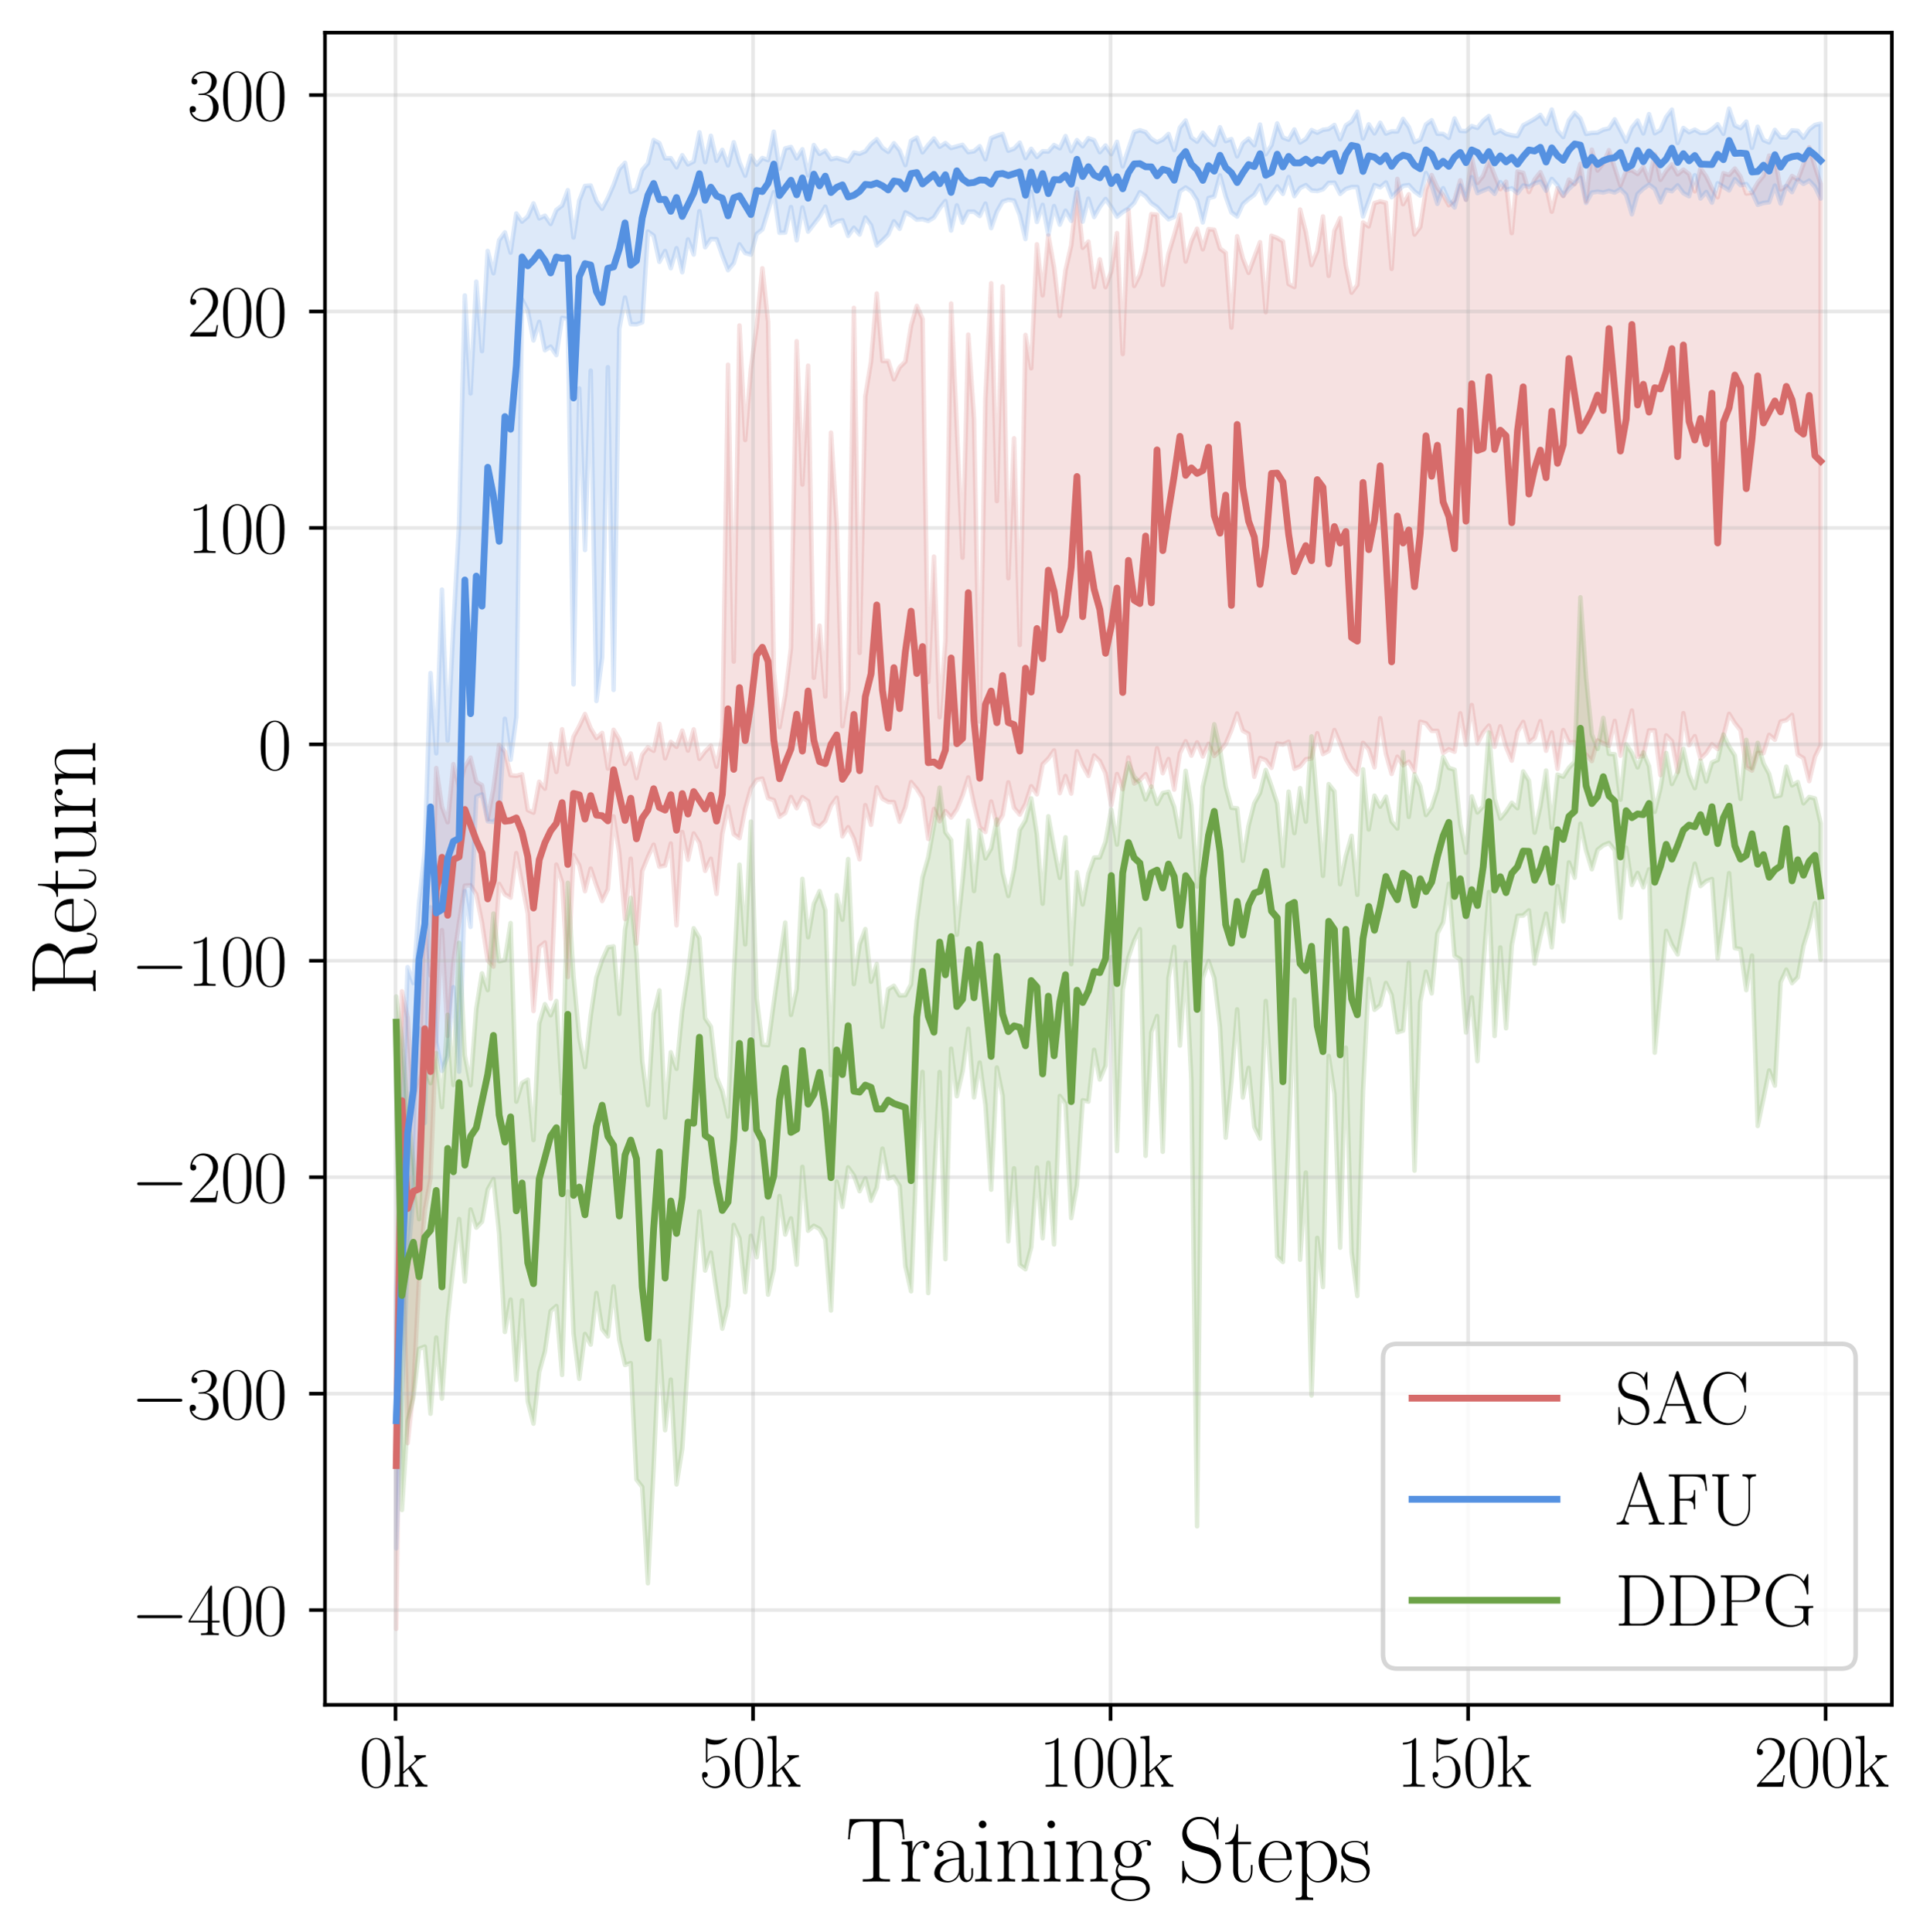 <?xml version="1.0" encoding="utf-8" standalone="no"?>
<!DOCTYPE svg PUBLIC "-//W3C//DTD SVG 1.1//EN"
  "http://www.w3.org/Graphics/SVG/1.1/DTD/svg11.dtd">
<svg xmlns:xlink="http://www.w3.org/1999/xlink" width="425.935pt" height="426.4pt" viewBox="0 0 425.935 426.4" xmlns="http://www.w3.org/2000/svg" version="1.1">
 <defs>
  <style type="text/css">*{stroke-linejoin: round; stroke-linecap: butt}</style>
 </defs>
 <g id="figure_1">
  <g id="patch_1">
   <path d="M 0 426.4 
L 425.935 426.4 
L 425.935 0 
L 0 0 
z
" style="fill: #ffffff"/>
  </g>
  <g id="axes_1">
   <g id="patch_2">
    <path d="M 71.723 376.318 
L 417.524 376.318 
L 417.524 7.2 
L 71.723 7.2 
z
" style="fill: #ffffff"/>
   </g>
   <g id="PolyCollection_1">
    <defs>
     <path id="mde4cee0d5f" d="M 87.441 -136.021 
L 87.441 -66.86 
L 88.703 -160.156 
L 89.966 -107.867 
L 91.228 -119.537 
L 92.491 -143.86 
L 93.753 -159.224 
L 95.016 -166.298 
L 96.278 -197.651 
L 97.541 -221.097 
L 98.803 -197.749 
L 100.066 -214.121 
L 101.328 -222.889 
L 102.591 -230.918 
L 103.853 -230.994 
L 105.116 -229.01 
L 106.378 -222.775 
L 107.641 -214.41 
L 108.903 -213.049 
L 110.166 -231.292 
L 111.429 -229 
L 112.691 -228.274 
L 113.954 -238.084 
L 115.216 -231.398 
L 116.479 -224.791 
L 117.741 -203.234 
L 119.004 -217.37 
L 120.266 -218.37 
L 121.529 -205.98 
L 122.791 -235.554 
L 124.054 -231.637 
L 125.316 -210.746 
L 126.579 -237.644 
L 127.841 -235.385 
L 129.104 -229.695 
L 130.366 -234.688 
L 131.629 -230.93 
L 132.891 -227.507 
L 134.154 -230.118 
L 135.416 -246.206 
L 136.679 -238.151 
L 137.941 -223.549 
L 139.204 -236.872 
L 140.466 -218.116 
L 141.729 -234.154 
L 142.991 -237.26 
L 144.254 -239.971 
L 145.516 -235.102 
L 146.779 -235.348 
L 148.041 -240.218 
L 149.304 -222.153 
L 150.566 -242.758 
L 151.829 -236.622 
L 153.091 -242.429 
L 154.354 -240.37 
L 155.616 -234.185 
L 156.879 -236.861 
L 158.141 -229.094 
L 159.404 -242.381 
L 160.666 -248.379 
L 161.929 -242.28 
L 163.191 -241.41 
L 164.454 -247.922 
L 165.716 -252.408 
L 166.979 -254.265 
L 168.241 -254.553 
L 169.504 -250.216 
L 170.766 -249.799 
L 172.029 -246.115 
L 173.291 -246.981 
L 174.554 -250.488 
L 175.816 -248.007 
L 177.079 -250.461 
L 178.341 -249.565 
L 179.604 -244.502 
L 180.867 -243.945 
L 182.129 -245.189 
L 183.392 -248.575 
L 184.654 -250.332 
L 185.917 -241.793 
L 187.179 -243.826 
L 188.442 -241.311 
L 189.704 -236.72 
L 190.967 -248.685 
L 192.229 -244.343 
L 193.492 -252.618 
L 194.754 -250.115 
L 196.017 -249.386 
L 197.279 -249.335 
L 198.542 -245.023 
L 199.804 -248.233 
L 201.067 -253.782 
L 202.329 -252.279 
L 203.592 -250.268 
L 204.854 -241.228 
L 206.117 -247.848 
L 207.379 -245.13 
L 208.642 -247.375 
L 209.904 -245.954 
L 211.167 -247.764 
L 212.429 -250.849 
L 213.692 -254.808 
L 214.954 -248.945 
L 216.217 -243.803 
L 217.479 -242.762 
L 218.742 -249.485 
L 220.004 -244.33 
L 221.267 -246.461 
L 222.529 -253.717 
L 223.792 -248.094 
L 225.054 -246.601 
L 226.317 -248.973 
L 227.579 -252.859 
L 228.842 -251.084 
L 230.104 -257.701 
L 231.367 -258.978 
L 232.629 -260.77 
L 233.892 -251.338 
L 235.154 -255.125 
L 236.417 -251.251 
L 237.679 -260.566 
L 238.942 -257.445 
L 240.204 -255.142 
L 241.467 -259.634 
L 242.729 -258.426 
L 243.992 -255.699 
L 245.254 -248.678 
L 246.517 -255.552 
L 247.78 -252.203 
L 249.042 -259.215 
L 250.305 -253.463 
L 251.567 -254.231 
L 252.83 -255.528 
L 254.092 -252.719 
L 255.355 -261.244 
L 256.617 -255.736 
L 257.88 -258.862 
L 259.142 -252.128 
L 260.405 -260.156 
L 261.667 -262.786 
L 262.93 -259.616 
L 264.192 -262.542 
L 265.455 -259.438 
L 266.717 -262.214 
L 267.98 -259.534 
L 269.242 -260.66 
L 270.505 -262.217 
L 271.767 -265.233 
L 273.03 -268.926 
L 274.292 -265.112 
L 275.555 -264.425 
L 276.817 -254.947 
L 278.08 -259.103 
L 279.342 -258.643 
L 280.605 -256.922 
L 281.867 -262.3 
L 283.13 -262.068 
L 284.392 -262.677 
L 285.655 -256.712 
L 286.917 -257.247 
L 288.18 -258.811 
L 289.442 -259.002 
L 290.705 -264.559 
L 291.967 -259.966 
L 293.23 -260.643 
L 294.492 -265.274 
L 295.755 -262.275 
L 297.017 -258.862 
L 298.28 -256.743 
L 299.542 -255.458 
L 300.805 -262.448 
L 302.067 -261 
L 303.33 -257.03 
L 304.592 -267.876 
L 305.855 -260.041 
L 307.117 -255.573 
L 308.38 -259.381 
L 309.642 -257.498 
L 310.905 -258.25 
L 312.167 -256.093 
L 313.43 -267.093 
L 314.692 -266.742 
L 315.955 -265.094 
L 317.218 -265.088 
L 318.48 -260.201 
L 319.743 -261.01 
L 321.005 -260.484 
L 322.268 -268.957 
L 323.53 -262.018 
L 324.793 -270.798 
L 326.055 -262.296 
L 327.318 -264.723 
L 328.58 -266.244 
L 329.843 -261.56 
L 331.105 -266.073 
L 332.368 -261.523 
L 333.63 -258.512 
L 334.893 -264.856 
L 336.155 -267.051 
L 337.418 -262.543 
L 338.68 -263.482 
L 339.943 -267.225 
L 341.205 -260.693 
L 342.468 -264.756 
L 343.73 -256.698 
L 344.993 -265.252 
L 346.255 -262.501 
L 347.518 -262.575 
L 348.78 -259.025 
L 350.043 -259.841 
L 351.305 -258.413 
L 352.568 -262.985 
L 353.83 -262.325 
L 355.093 -261.797 
L 356.355 -267.274 
L 357.618 -259.607 
L 358.88 -264.509 
L 360.143 -269.564 
L 361.405 -259.386 
L 362.668 -259.559 
L 363.93 -265.181 
L 365.193 -265.208 
L 366.455 -255.315 
L 367.718 -264.091 
L 368.98 -262.819 
L 370.243 -256.032 
L 371.505 -268.987 
L 372.768 -261.916 
L 374.03 -263.913 
L 375.293 -258.945 
L 376.555 -260.153 
L 377.818 -262.11 
L 379.08 -261.081 
L 380.343 -263.869 
L 381.605 -268.836 
L 382.868 -266.787 
L 384.131 -265.207 
L 385.393 -257.063 
L 386.656 -256.323 
L 387.918 -260.219 
L 389.181 -260.167 
L 390.443 -264.194 
L 391.706 -263.132 
L 392.968 -267.14 
L 394.231 -267.445 
L 395.493 -268.609 
L 396.756 -259.846 
L 398.018 -259.071 
L 399.281 -253.996 
L 400.543 -259.337 
L 401.806 -261.926 
L 401.806 -385.79 
L 401.806 -385.79 
L 400.543 -389.675 
L 399.281 -393.899 
L 398.018 -390.15 
L 396.756 -386.753 
L 395.493 -387.552 
L 394.231 -385.339 
L 392.968 -384.576 
L 391.706 -391.524 
L 390.443 -392.06 
L 389.181 -387.584 
L 387.918 -386.038 
L 386.656 -383.833 
L 385.393 -383.691 
L 384.131 -387.394 
L 382.868 -389.205 
L 381.605 -387.798 
L 380.343 -388.16 
L 379.08 -382.857 
L 377.818 -384.841 
L 376.555 -387.455 
L 375.293 -389.26 
L 374.03 -384.184 
L 372.768 -387.984 
L 371.505 -388.963 
L 370.243 -387.918 
L 368.98 -390.122 
L 367.718 -388.666 
L 366.455 -386.709 
L 365.193 -392.342 
L 363.93 -386.494 
L 362.668 -389.573 
L 361.405 -387.985 
L 360.143 -388.833 
L 358.88 -388.711 
L 357.618 -385.469 
L 356.355 -389.402 
L 355.093 -393.26 
L 353.83 -390.41 
L 352.568 -388.779 
L 351.305 -393.361 
L 350.043 -381.964 
L 348.78 -390.244 
L 347.518 -385.782 
L 346.255 -386.76 
L 344.993 -383.109 
L 343.73 -384.866 
L 342.468 -379.684 
L 341.205 -385.428 
L 339.943 -388.406 
L 338.68 -386.78 
L 337.418 -384.023 
L 336.155 -388.259 
L 334.893 -388.536 
L 333.63 -374.953 
L 332.368 -386.301 
L 331.105 -384.651 
L 329.843 -387.683 
L 328.58 -390.932 
L 327.318 -387.609 
L 326.055 -386.033 
L 324.793 -391.687 
L 323.53 -382.309 
L 322.268 -386.606 
L 321.005 -382.248 
L 319.743 -381.11 
L 318.48 -383.356 
L 317.218 -384.938 
L 315.955 -387.759 
L 314.692 -384.567 
L 313.43 -376.299 
L 312.167 -374.637 
L 310.905 -383.516 
L 309.642 -381.332 
L 308.38 -386.925 
L 307.117 -367.06 
L 305.855 -381.66 
L 304.592 -381.963 
L 303.33 -381.577 
L 302.067 -376.432 
L 300.805 -377.297 
L 299.542 -363.503 
L 298.28 -361.798 
L 297.017 -367.738 
L 295.755 -378.261 
L 294.492 -375.473 
L 293.23 -365.517 
L 291.967 -378.632 
L 290.705 -370.937 
L 289.442 -367.909 
L 288.18 -375.177 
L 286.917 -380.162 
L 285.655 -363.045 
L 284.392 -363.702 
L 283.13 -373.115 
L 281.867 -373.876 
L 280.605 -374.363 
L 279.342 -357.493 
L 278.08 -372.945 
L 276.817 -369.62 
L 275.555 -366.181 
L 274.292 -369.373 
L 273.03 -374.253 
L 271.767 -354.103 
L 270.505 -370.602 
L 269.242 -371.56 
L 267.98 -375.687 
L 266.717 -375.825 
L 265.455 -371.38 
L 264.192 -375.921 
L 262.93 -373.151 
L 261.667 -368.673 
L 260.405 -379.006 
L 259.142 -374.506 
L 257.88 -370.336 
L 256.617 -363.504 
L 255.355 -378.993 
L 254.092 -379.127 
L 252.83 -370.985 
L 251.567 -365.798 
L 250.305 -363.279 
L 249.042 -380.032 
L 247.78 -348.256 
L 246.517 -374.948 
L 245.254 -366.51 
L 243.992 -363.022 
L 242.729 -369.159 
L 241.467 -363.033 
L 240.204 -373.071 
L 238.942 -371.702 
L 237.679 -383.968 
L 236.417 -372.266 
L 235.154 -366.707 
L 233.892 -356.663 
L 232.629 -367.333 
L 231.367 -374.427 
L 230.104 -361.207 
L 228.842 -372.464 
L 227.579 -345.111 
L 226.317 -352.461 
L 225.054 -284.035 
L 223.792 -329.644 
L 222.529 -298.755 
L 221.267 -363.188 
L 220.004 -315.794 
L 218.742 -363.879 
L 217.479 -338.365 
L 216.217 -267.138 
L 214.954 -333.894 
L 213.692 -352.542 
L 212.429 -303.306 
L 211.167 -331.801 
L 209.904 -359.403 
L 208.642 -284.798 
L 207.379 -268.089 
L 206.117 -303.536 
L 204.854 -275.862 
L 203.592 -356.017 
L 202.329 -358.878 
L 201.067 -354.511 
L 199.804 -346.593 
L 198.542 -345.35 
L 197.279 -342.661 
L 196.017 -346.733 
L 194.754 -346.726 
L 193.492 -361.615 
L 192.229 -346.59 
L 190.967 -338.888 
L 189.704 -282.282 
L 188.442 -358.434 
L 187.179 -274.1 
L 185.917 -266.11 
L 184.654 -310.701 
L 183.392 -330.902 
L 182.129 -272.678 
L 180.867 -288.3 
L 179.604 -276.802 
L 178.341 -345.678 
L 177.079 -319.443 
L 175.816 -351.083 
L 174.554 -283.337 
L 173.291 -272.989 
L 172.029 -265.884 
L 170.766 -278.258 
L 169.504 -355.339 
L 168.241 -367.173 
L 166.979 -354.273 
L 165.716 -345.03 
L 164.454 -329.285 
L 163.191 -354.552 
L 161.929 -280.371 
L 160.666 -345.888 
L 159.404 -263.668 
L 158.141 -257.175 
L 156.879 -261.825 
L 155.616 -260.554 
L 154.354 -258.899 
L 153.091 -265.407 
L 151.829 -260.727 
L 150.566 -265.134 
L 149.304 -261.558 
L 148.041 -262.651 
L 146.779 -259.015 
L 145.516 -266.616 
L 144.254 -260.678 
L 142.991 -261.472 
L 141.729 -259.83 
L 140.466 -254.641 
L 139.204 -260.087 
L 137.941 -257.79 
L 136.679 -263.214 
L 135.416 -265.321 
L 134.154 -256.766 
L 132.891 -264.631 
L 131.629 -263.501 
L 130.366 -265.627 
L 129.104 -268.797 
L 127.841 -266.125 
L 126.579 -263.792 
L 125.316 -257.699 
L 124.054 -265.427 
L 122.791 -256.015 
L 121.529 -262.193 
L 120.266 -252.326 
L 119.004 -253.848 
L 117.741 -247.029 
L 116.479 -247.598 
L 115.216 -255.491 
L 113.954 -255.154 
L 112.691 -255.275 
L 111.429 -260.502 
L 110.166 -261.943 
L 108.903 -252.302 
L 107.641 -245.538 
L 106.378 -253.077 
L 105.116 -253.841 
L 103.853 -259.18 
L 102.591 -257.141 
L 101.328 -252.523 
L 100.066 -257.727 
L 98.803 -244.91 
L 97.541 -248.294 
L 96.278 -256.879 
L 95.016 -211.078 
L 93.753 -227.306 
L 92.491 -189.356 
L 91.228 -183.616 
L 89.966 -201.773 
L 88.703 -207.578 
L 87.441 -136.021 
z
" style="stroke: #d66b6a; stroke-opacity: 0.2"/>
    </defs>
    <g clip-path="url(#pf2fcda6848)">
     <use xlink:href="#mde4cee0d5f" x="0" y="426.4" style="fill: #d66b6a; fill-opacity: 0.2; stroke: #d66b6a; stroke-opacity: 0.2"/>
    </g>
   </g>
   <g id="PolyCollection_2">
    <defs>
     <path id="mf4f6663743" d="M 87.441 -141.414 
L 87.441 -84.646 
L 88.703 -118.9 
L 89.966 -147.814 
L 91.228 -162.354 
L 92.491 -199.437 
L 93.753 -178.542 
L 95.016 -226.129 
L 96.278 -196.293 
L 97.541 -190.021 
L 98.803 -193.39 
L 100.066 -208.497 
L 101.328 -189.845 
L 102.591 -229.691 
L 103.853 -221.814 
L 105.116 -250.57 
L 106.378 -251.05 
L 107.641 -245.142 
L 108.903 -244.997 
L 110.166 -246.219 
L 111.429 -267.758 
L 112.691 -258.712 
L 113.954 -268.125 
L 115.216 -360.327 
L 116.479 -357.84 
L 117.741 -351.27 
L 119.004 -355.349 
L 120.266 -349.094 
L 121.529 -349.886 
L 122.791 -348.022 
L 124.054 -356.25 
L 125.316 -356.002 
L 126.579 -275.337 
L 127.841 -340.665 
L 129.104 -304.992 
L 130.366 -344.58 
L 131.629 -271.683 
L 132.891 -281.27 
L 134.154 -345.342 
L 135.416 -274.114 
L 136.679 -353.832 
L 137.941 -360.729 
L 139.204 -354.867 
L 140.466 -354.814 
L 141.729 -355.252 
L 142.991 -375.297 
L 144.254 -374.394 
L 145.516 -368.612 
L 146.779 -370.997 
L 148.041 -367.198 
L 149.304 -371.613 
L 150.566 -366.319 
L 151.829 -373.555 
L 153.091 -370.217 
L 154.354 -379.784 
L 155.616 -371.816 
L 156.879 -373.636 
L 158.141 -373.598 
L 159.404 -370.016 
L 160.666 -366.775 
L 161.929 -368.311 
L 163.191 -372.46 
L 164.454 -370.558 
L 165.716 -370.205 
L 166.979 -374.76 
L 168.241 -375.755 
L 169.504 -379.827 
L 170.766 -383.995 
L 172.029 -375.022 
L 173.291 -375.077 
L 174.554 -380.698 
L 175.816 -373.353 
L 177.079 -380.615 
L 178.341 -375.285 
L 179.604 -376.914 
L 180.867 -378.546 
L 182.129 -380.795 
L 183.392 -376.612 
L 184.654 -377.507 
L 185.917 -377.786 
L 187.179 -374.337 
L 188.442 -376.127 
L 189.704 -374.65 
L 190.967 -378.398 
L 192.229 -376.698 
L 193.492 -372.23 
L 194.754 -373.344 
L 196.017 -374.623 
L 197.279 -377.549 
L 198.542 -375.906 
L 199.804 -379.53 
L 201.067 -378.893 
L 202.329 -377.92 
L 203.592 -378.038 
L 204.854 -377.637 
L 206.117 -378.398 
L 207.379 -380.434 
L 208.642 -382.036 
L 209.904 -375.52 
L 211.167 -381.074 
L 212.429 -377.244 
L 213.692 -379.682 
L 214.954 -379.682 
L 216.217 -378.731 
L 217.479 -381.456 
L 218.742 -376.051 
L 220.004 -379.67 
L 221.267 -381.881 
L 222.529 -382.325 
L 223.792 -382.124 
L 225.054 -378.958 
L 226.317 -373.652 
L 227.579 -384.038 
L 228.842 -377.428 
L 230.104 -381.193 
L 231.367 -374.652 
L 232.629 -380.912 
L 233.892 -376.827 
L 235.154 -379.899 
L 236.417 -377.66 
L 237.679 -384.748 
L 238.942 -377.498 
L 240.204 -382.561 
L 241.467 -378.506 
L 242.729 -380.736 
L 243.992 -382.478 
L 245.254 -380.719 
L 246.517 -378.562 
L 247.78 -379.606 
L 249.042 -380.382 
L 250.305 -381.618 
L 251.567 -383.984 
L 252.83 -383.089 
L 254.092 -381.548 
L 255.355 -380.687 
L 256.617 -379.273 
L 257.88 -378.009 
L 259.142 -378.537 
L 260.405 -384.171 
L 261.667 -385.022 
L 262.93 -384.144 
L 264.192 -382.151 
L 265.455 -377.317 
L 266.717 -382.691 
L 267.98 -383.019 
L 269.242 -387.692 
L 270.505 -383.045 
L 271.767 -379.526 
L 273.03 -378.603 
L 274.292 -381.355 
L 275.555 -382.471 
L 276.817 -383.42 
L 278.08 -385.501 
L 279.342 -381.539 
L 280.605 -383.435 
L 281.867 -385.258 
L 283.13 -383.62 
L 284.392 -387.325 
L 285.655 -383.114 
L 286.917 -384.914 
L 288.18 -385.546 
L 289.442 -384.374 
L 290.705 -384.242 
L 291.967 -384.631 
L 293.23 -386.037 
L 294.492 -386.087 
L 295.755 -383.615 
L 297.017 -384.687 
L 298.28 -385.115 
L 299.542 -385.11 
L 300.805 -378.61 
L 302.067 -382.094 
L 303.33 -385.556 
L 304.592 -385.065 
L 305.855 -386.139 
L 307.117 -382.889 
L 308.38 -384.148 
L 309.642 -385.366 
L 310.905 -385.554 
L 312.167 -384.152 
L 313.43 -383.231 
L 314.692 -388.212 
L 315.955 -385.494 
L 317.218 -381.405 
L 318.48 -384.865 
L 319.743 -382.073 
L 321.005 -380.618 
L 322.268 -385.471 
L 323.53 -382.313 
L 324.793 -387.29 
L 326.055 -383.77 
L 327.318 -384.326 
L 328.58 -384.861 
L 329.843 -383.617 
L 331.105 -386.21 
L 332.368 -384.51 
L 333.63 -384.832 
L 334.893 -383.771 
L 336.155 -385.461 
L 337.418 -385.173 
L 338.68 -385.94 
L 339.943 -386.333 
L 341.205 -384.315 
L 342.468 -386.909 
L 343.73 -385.472 
L 344.993 -383.219 
L 346.255 -384.762 
L 347.518 -385.911 
L 348.78 -387.183 
L 350.043 -381.617 
L 351.305 -383.91 
L 352.568 -384.1 
L 353.83 -383.914 
L 355.093 -384.27 
L 356.355 -383.903 
L 357.618 -384.675 
L 358.88 -383.403 
L 360.143 -379.11 
L 361.405 -383.576 
L 362.668 -384.756 
L 363.93 -385.656 
L 365.193 -384.73 
L 366.455 -381.748 
L 367.718 -384.518 
L 368.98 -384.196 
L 370.243 -385.493 
L 371.505 -383.789 
L 372.768 -383.083 
L 374.03 -387.721 
L 375.293 -382.604 
L 376.555 -384.026 
L 377.818 -381.685 
L 379.08 -385.951 
L 380.343 -385.187 
L 381.605 -384.377 
L 382.868 -386.852 
L 384.131 -385.543 
L 385.393 -385.768 
L 386.656 -383.979 
L 387.918 -381.209 
L 389.181 -381.614 
L 390.443 -381.774 
L 391.706 -385.454 
L 392.968 -381.484 
L 394.231 -385.329 
L 395.493 -384.008 
L 396.756 -386.733 
L 398.018 -385.816 
L 399.281 -386.533 
L 400.543 -385.18 
L 401.806 -382.587 
L 401.806 -399.111 
L 401.806 -399.111 
L 400.543 -398.828 
L 399.281 -397.838 
L 398.018 -396.002 
L 396.756 -397.528 
L 395.493 -397.632 
L 394.231 -396.082 
L 392.968 -396.103 
L 391.706 -397.735 
L 390.443 -394.968 
L 389.181 -395.484 
L 387.918 -398.433 
L 386.656 -393.769 
L 385.393 -399.564 
L 384.131 -398.122 
L 382.868 -398.713 
L 381.605 -402.422 
L 380.343 -396.877 
L 379.08 -398.984 
L 377.818 -397.868 
L 376.555 -397.103 
L 375.293 -397.064 
L 374.03 -397.789 
L 372.768 -397.214 
L 371.505 -398.151 
L 370.243 -394.836 
L 368.98 -402.207 
L 367.718 -400.565 
L 366.455 -397.685 
L 365.193 -396.993 
L 363.93 -401.212 
L 362.668 -396.958 
L 361.405 -399.801 
L 360.143 -398.23 
L 358.88 -395.148 
L 357.618 -397.605 
L 356.355 -400.062 
L 355.093 -398.057 
L 353.83 -397.779 
L 352.568 -397.126 
L 351.305 -397.074 
L 350.043 -396.85 
L 348.78 -400.231 
L 347.518 -401.521 
L 346.255 -399.84 
L 344.993 -396.147 
L 343.73 -397.616 
L 342.468 -402.218 
L 341.205 -399.018 
L 339.943 -401.048 
L 338.68 -400.152 
L 337.418 -399.43 
L 336.155 -398.749 
L 334.893 -396.374 
L 333.63 -396.534 
L 332.368 -396.861 
L 331.105 -397.622 
L 329.843 -396.999 
L 328.58 -400.784 
L 327.318 -399.739 
L 326.055 -398.164 
L 324.793 -398.579 
L 323.53 -397.459 
L 322.268 -397.533 
L 321.005 -400.256 
L 319.743 -395.97 
L 318.48 -396.856 
L 317.218 -396.892 
L 315.955 -399.86 
L 314.692 -398.923 
L 313.43 -395.553 
L 312.167 -395.034 
L 310.905 -398.349 
L 309.642 -400.138 
L 308.38 -397.389 
L 307.117 -397.402 
L 305.855 -396.92 
L 304.592 -399.302 
L 303.33 -396.963 
L 302.067 -398.963 
L 300.805 -395.852 
L 299.542 -401.748 
L 298.28 -399.588 
L 297.017 -398.718 
L 295.755 -395.647 
L 294.492 -398.819 
L 293.23 -397.927 
L 291.967 -397.751 
L 290.705 -397.106 
L 289.442 -397.691 
L 288.18 -395.724 
L 286.917 -394.945 
L 285.655 -397.83 
L 284.392 -395.572 
L 283.13 -396.046 
L 281.867 -399.165 
L 280.605 -394.366 
L 279.342 -392.35 
L 278.08 -398.915 
L 276.817 -394.347 
L 275.555 -395.827 
L 274.292 -394.783 
L 273.03 -391.895 
L 271.767 -395.699 
L 270.505 -395.253 
L 269.242 -398.312 
L 267.98 -394.406 
L 266.717 -395.491 
L 265.455 -397.096 
L 264.192 -395.138 
L 262.93 -396.038 
L 261.667 -399.804 
L 260.405 -398.249 
L 259.142 -393.283 
L 257.88 -396.825 
L 256.617 -395.591 
L 255.355 -395.007 
L 254.092 -395.746 
L 252.83 -397.251 
L 251.567 -397.651 
L 250.305 -397.262 
L 249.042 -393.523 
L 247.78 -389.683 
L 246.517 -395.101 
L 245.254 -392.371 
L 243.992 -394.298 
L 242.729 -392.807 
L 241.467 -395.433 
L 240.204 -395.895 
L 238.942 -394.116 
L 237.679 -395.474 
L 236.417 -393.028 
L 235.154 -396.367 
L 233.892 -393.67 
L 232.629 -394.389 
L 231.367 -392.962 
L 230.104 -393.011 
L 228.842 -391.762 
L 227.579 -393.56 
L 226.317 -391.517 
L 225.054 -394.913 
L 223.792 -393.595 
L 222.529 -393.137 
L 221.267 -396.845 
L 220.004 -396.433 
L 218.742 -395.915 
L 217.479 -391.243 
L 216.217 -394.129 
L 214.954 -393.026 
L 213.692 -392.814 
L 212.429 -394.437 
L 211.167 -394.097 
L 209.904 -393.727 
L 208.642 -394.825 
L 207.379 -394.001 
L 206.117 -395.838 
L 204.854 -394.399 
L 203.592 -392.776 
L 202.329 -396.041 
L 201.067 -395.33 
L 199.804 -389.964 
L 198.542 -393.198 
L 197.279 -394.788 
L 196.017 -392.881 
L 194.754 -393.771 
L 193.492 -395.674 
L 192.229 -394.608 
L 190.967 -393.009 
L 189.704 -392.465 
L 188.442 -392.733 
L 187.179 -390.784 
L 185.917 -391.152 
L 184.654 -391.546 
L 183.392 -391.254 
L 182.129 -393.175 
L 180.867 -392.433 
L 179.604 -394.385 
L 178.341 -387.72 
L 177.079 -393.447 
L 175.816 -391.442 
L 174.554 -393.966 
L 173.291 -393.644 
L 172.029 -389.177 
L 170.766 -397.329 
L 169.504 -391.053 
L 168.241 -391.533 
L 166.979 -390.055 
L 165.716 -392.04 
L 164.454 -387.625 
L 163.191 -390.617 
L 161.929 -394.998 
L 160.666 -389.888 
L 159.404 -393.321 
L 158.141 -390.93 
L 156.879 -396.431 
L 155.616 -390.609 
L 154.354 -397.198 
L 153.091 -390.773 
L 151.829 -390.125 
L 150.566 -392.144 
L 149.304 -389.472 
L 148.041 -391.485 
L 146.779 -391.463 
L 145.516 -394.79 
L 144.254 -395.503 
L 142.991 -390.34 
L 141.729 -388.895 
L 140.466 -384.593 
L 139.204 -384.021 
L 137.941 -390.47 
L 136.679 -389.089 
L 135.416 -385.572 
L 134.154 -382.699 
L 132.891 -380.313 
L 131.629 -382.039 
L 130.366 -385.456 
L 129.104 -385.356 
L 127.841 -382.106 
L 126.579 -373.986 
L 125.316 -384.42 
L 124.054 -381.035 
L 122.791 -380.059 
L 121.529 -376.959 
L 120.266 -378.792 
L 119.004 -378.2 
L 117.741 -381.501 
L 116.479 -378.603 
L 115.216 -377.5 
L 113.954 -379.283 
L 112.691 -370.63 
L 111.429 -375.111 
L 110.166 -373.38 
L 108.903 -366.089 
L 107.641 -371.006 
L 106.378 -348.894 
L 105.116 -364.232 
L 103.853 -339.552 
L 102.591 -361.185 
L 101.328 -310.628 
L 100.066 -287.928 
L 98.803 -262.959 
L 97.541 -296.257 
L 96.278 -260.134 
L 95.016 -277.835 
L 93.753 -238.462 
L 92.491 -227.078 
L 91.228 -209.396 
L 89.966 -212.931 
L 88.703 -176.275 
L 87.441 -141.414 
z
" style="stroke: #5591e1; stroke-opacity: 0.2"/>
    </defs>
    <g clip-path="url(#pf2fcda6848)">
     <use xlink:href="#mf4f6663743" x="0" y="426.4" style="fill: #5591e1; fill-opacity: 0.2; stroke: #5591e1; stroke-opacity: 0.2"/>
    </g>
   </g>
   <g id="PolyCollection_3">
    <defs>
     <path id="m6d471b83d0" d="M 87.441 -206.438 
L 87.441 -192.273 
L 88.703 -93.11 
L 89.966 -112.782 
L 91.228 -117.889 
L 92.491 -128.683 
L 93.753 -129.172 
L 95.016 -114.353 
L 96.278 -131.177 
L 97.541 -117.697 
L 98.803 -135.586 
L 100.066 -146.918 
L 101.328 -157.328 
L 102.591 -143.514 
L 103.853 -159.432 
L 105.116 -155.423 
L 106.378 -156.741 
L 107.641 -163.851 
L 108.903 -166.142 
L 110.166 -154.158 
L 111.429 -132.396 
L 112.691 -139.546 
L 113.954 -121.83 
L 115.216 -139.391 
L 116.479 -117.089 
L 117.741 -112.16 
L 119.004 -123.533 
L 120.266 -128.125 
L 121.529 -137.022 
L 122.791 -138.122 
L 124.054 -122.912 
L 125.316 -163.392 
L 126.579 -132.105 
L 127.841 -122.058 
L 129.104 -131.959 
L 130.366 -129.616 
L 131.629 -141.012 
L 132.891 -133.025 
L 134.154 -131.411 
L 135.416 -142.45 
L 136.679 -130.633 
L 137.941 -125.122 
L 139.204 -125.523 
L 140.466 -99.824 
L 141.729 -98.213 
L 142.991 -76.925 
L 144.254 -102.757 
L 145.516 -130.455 
L 146.779 -110.718 
L 148.041 -121.883 
L 149.304 -98.749 
L 150.566 -106.609 
L 151.829 -126.375 
L 153.091 -143.785 
L 154.354 -159.01 
L 155.616 -145.952 
L 156.879 -149.914 
L 158.141 -141.18 
L 159.404 -133.124 
L 160.666 -138.201 
L 161.929 -156.031 
L 163.191 -153.088 
L 164.454 -141.185 
L 165.716 -153.626 
L 166.979 -148.89 
L 168.241 -157.516 
L 169.504 -140.637 
L 170.766 -146.16 
L 172.029 -162.401 
L 173.291 -153.897 
L 174.554 -157.466 
L 175.816 -147.234 
L 177.079 -168.847 
L 178.341 -154.735 
L 179.604 -155.831 
L 180.867 -155.139 
L 182.129 -152.884 
L 183.392 -137.135 
L 184.654 -165.577 
L 185.917 -159.992 
L 187.179 -168.725 
L 188.442 -166.952 
L 189.704 -163.462 
L 190.967 -166.285 
L 192.229 -161.349 
L 193.492 -164.284 
L 194.754 -172.856 
L 196.017 -166.25 
L 197.279 -166.654 
L 198.542 -164.638 
L 199.804 -146.946 
L 201.067 -141.372 
L 202.329 -172.181 
L 203.592 -189.804 
L 204.854 -140.983 
L 206.117 -165.778 
L 207.379 -189.78 
L 208.642 -148.463 
L 209.904 -194.92 
L 211.167 -184.421 
L 212.429 -189.89 
L 213.692 -199.316 
L 214.954 -184.162 
L 216.217 -191.87 
L 217.479 -182.61 
L 218.742 -163.796 
L 220.004 -190.762 
L 221.267 -184.582 
L 222.529 -152.4 
L 223.792 -168.522 
L 225.054 -147.212 
L 226.317 -146.244 
L 227.579 -151.075 
L 228.842 -168.694 
L 230.104 -153.079 
L 231.367 -169.738 
L 232.629 -151.715 
L 233.892 -184.489 
L 235.154 -182.819 
L 236.417 -157.537 
L 237.679 -164.819 
L 238.942 -183.524 
L 240.204 -183.248 
L 241.467 -194.667 
L 242.729 -188.108 
L 243.992 -191.168 
L 245.254 -215.15 
L 246.517 -172.318 
L 247.78 -207.91 
L 249.042 -215.048 
L 250.305 -218.777 
L 251.567 -221.308 
L 252.83 -171.276 
L 254.092 -198.513 
L 255.355 -202.125 
L 256.617 -172.171 
L 257.88 -210.542 
L 259.142 -217.406 
L 260.405 -195.607 
L 261.667 -213.951 
L 262.93 -188.088 
L 264.192 -89.501 
L 265.455 -210.479 
L 266.717 -214.271 
L 267.98 -210.496 
L 269.242 -199.763 
L 270.505 -175.282 
L 271.767 -187.704 
L 273.03 -203.602 
L 274.292 -184.14 
L 275.555 -190.686 
L 276.817 -177.66 
L 278.08 -175.064 
L 279.342 -205.462 
L 280.605 -186.204 
L 281.867 -149.047 
L 283.13 -147.854 
L 284.392 -175.389 
L 285.655 -205.745 
L 286.917 -148.345 
L 288.18 -167.579 
L 289.442 -118.388 
L 290.705 -153.166 
L 291.967 -142.317 
L 293.23 -193.324 
L 294.492 -184.989 
L 295.755 -150.993 
L 297.017 -195.137 
L 298.28 -150.031 
L 299.542 -140.346 
L 300.805 -185.616 
L 302.067 -210.322 
L 303.33 -203.507 
L 304.592 -204.518 
L 305.855 -209.432 
L 307.117 -206.774 
L 308.38 -198.538 
L 309.642 -198.91 
L 310.905 -213.874 
L 312.167 -168.012 
L 313.43 -205.225 
L 314.692 -211.922 
L 315.955 -207.147 
L 317.218 -220.346 
L 318.48 -222.795 
L 319.743 -231.323 
L 321.005 -215.422 
L 322.268 -214.646 
L 323.53 -198.48 
L 324.793 -206.249 
L 326.055 -192.171 
L 327.318 -212.943 
L 328.58 -229.503 
L 329.843 -197.716 
L 331.105 -217.279 
L 332.368 -199.433 
L 333.63 -217.763 
L 334.893 -224.263 
L 336.155 -224.33 
L 337.418 -225.464 
L 338.68 -213.715 
L 339.943 -219.553 
L 341.205 -224.739 
L 342.468 -217.287 
L 343.73 -230.824 
L 344.993 -223.021 
L 346.255 -236.054 
L 347.518 -232.674 
L 348.78 -244.576 
L 350.043 -238.651 
L 351.305 -234.533 
L 352.568 -238.827 
L 353.83 -239.831 
L 355.093 -240.34 
L 356.355 -238.75 
L 357.618 -223.812 
L 358.88 -239.291 
L 360.143 -231.072 
L 361.405 -233.716 
L 362.668 -230.554 
L 363.93 -234.513 
L 365.193 -194.037 
L 366.455 -207.682 
L 367.718 -220.922 
L 368.98 -217.843 
L 370.243 -215.717 
L 371.505 -222.454 
L 372.768 -230.195 
L 374.03 -235.75 
L 375.293 -230.823 
L 376.555 -231.912 
L 377.818 -232.389 
L 379.08 -214.834 
L 380.343 -223.792 
L 381.605 -233.67 
L 382.868 -217.133 
L 384.131 -216.9 
L 385.393 -207.849 
L 386.656 -215.466 
L 387.918 -177.861 
L 389.181 -183.885 
L 390.443 -190.109 
L 391.706 -186.775 
L 392.968 -209.572 
L 394.231 -212.366 
L 395.493 -209.407 
L 396.756 -210.692 
L 398.018 -217.622 
L 399.281 -221.688 
L 400.543 -227.054 
L 401.806 -214.603 
L 401.806 -244.671 
L 401.806 -244.671 
L 400.543 -250.173 
L 399.281 -250.481 
L 398.018 -249.091 
L 396.756 -253.78 
L 395.493 -253.047 
L 394.231 -257.199 
L 392.968 -250.847 
L 391.706 -250.579 
L 390.443 -255.546 
L 389.181 -257.932 
L 387.918 -262.441 
L 386.656 -256.845 
L 385.393 -263.098 
L 384.131 -250.057 
L 382.868 -259.633 
L 381.605 -261.62 
L 380.343 -264.265 
L 379.08 -258.653 
L 377.818 -258.102 
L 376.555 -253.89 
L 375.293 -258.529 
L 374.03 -252.435 
L 372.768 -255.417 
L 371.505 -261.112 
L 370.243 -255.974 
L 368.98 -253.357 
L 367.718 -260.203 
L 366.455 -252.445 
L 365.193 -247.214 
L 363.93 -257.267 
L 362.668 -260.344 
L 361.405 -257.011 
L 360.143 -260.189 
L 358.88 -262.113 
L 357.618 -249.891 
L 356.355 -259.906 
L 355.093 -260.012 
L 353.83 -267.933 
L 352.568 -261.089 
L 351.305 -264.298 
L 350.043 -276.72 
L 348.78 -294.555 
L 347.518 -258.247 
L 346.255 -256.941 
L 344.993 -254.966 
L 343.73 -255.42 
L 342.468 -243.639 
L 341.205 -256.327 
L 339.943 -248.436 
L 338.68 -242.617 
L 337.418 -254.084 
L 336.155 -256.127 
L 334.893 -248.011 
L 333.63 -249.207 
L 332.368 -247.251 
L 331.105 -245.727 
L 329.843 -250.088 
L 328.58 -264.701 
L 327.318 -248.427 
L 326.055 -247.073 
L 324.793 -250.622 
L 323.53 -238.188 
L 322.268 -244.509 
L 321.005 -256.501 
L 319.743 -256.9 
L 318.48 -259.296 
L 317.218 -252.169 
L 315.955 -248.238 
L 314.692 -246.497 
L 313.43 -252.87 
L 312.167 -255.5 
L 310.905 -246.087 
L 309.642 -260.417 
L 308.38 -243.527 
L 307.117 -245.049 
L 305.855 -250.571 
L 304.592 -248.364 
L 303.33 -250.775 
L 302.067 -243.312 
L 300.805 -256.59 
L 299.542 -228.899 
L 298.28 -241.91 
L 297.017 -237.485 
L 295.755 -231.23 
L 294.492 -251.726 
L 293.23 -253.324 
L 291.967 -233.073 
L 290.705 -248.899 
L 289.442 -263.863 
L 288.18 -245.045 
L 286.917 -252.443 
L 285.655 -242.517 
L 284.392 -251.659 
L 283.13 -235.251 
L 281.867 -249.053 
L 280.605 -252.901 
L 279.342 -256.456 
L 278.08 -251.387 
L 276.817 -249.095 
L 275.555 -244.159 
L 274.292 -236.406 
L 273.03 -247.988 
L 271.767 -248.104 
L 270.505 -252.776 
L 269.242 -261.039 
L 267.98 -266.531 
L 266.717 -258.18 
L 265.455 -252.733 
L 264.192 -230.707 
L 262.93 -248.563 
L 261.667 -256.265 
L 260.405 -241.67 
L 259.142 -248.243 
L 257.88 -251.64 
L 256.617 -251.352 
L 255.355 -248.95 
L 254.092 -252.8 
L 252.83 -249.947 
L 251.567 -253.697 
L 250.305 -254.92 
L 249.042 -257.97 
L 247.78 -252.596 
L 246.517 -239.982 
L 245.254 -247.689 
L 243.992 -240.643 
L 242.729 -237.153 
L 241.467 -237.11 
L 240.204 -233.557 
L 238.942 -226.753 
L 237.679 -233.888 
L 236.417 -213.594 
L 235.154 -241.587 
L 233.892 -232.633 
L 232.629 -239.164 
L 231.367 -246.223 
L 230.104 -226.93 
L 228.842 -242.163 
L 227.579 -250.179 
L 226.317 -245.305 
L 225.054 -243.22 
L 223.792 -234.414 
L 222.529 -228.637 
L 221.267 -233.863 
L 220.004 -245.531 
L 218.742 -239.136 
L 217.479 -236.93 
L 216.217 -243.118 
L 214.954 -229.729 
L 213.692 -245.273 
L 212.429 -231.933 
L 211.167 -220.079 
L 209.904 -240.965 
L 208.642 -242.689 
L 207.379 -252.555 
L 206.117 -244.251 
L 204.854 -237.151 
L 203.592 -232.701 
L 202.329 -223.356 
L 201.067 -209.154 
L 199.804 -206.723 
L 198.542 -206.673 
L 197.279 -208.795 
L 196.017 -208.053 
L 194.754 -199.754 
L 193.492 -213.637 
L 192.229 -209.7 
L 190.967 -221.325 
L 189.704 -217.983 
L 188.442 -209.191 
L 187.179 -236.791 
L 185.917 -223.388 
L 184.654 -228.826 
L 183.392 -189.096 
L 182.129 -225.482 
L 180.867 -229.703 
L 179.604 -226.876 
L 178.341 -219.528 
L 177.079 -232.415 
L 175.816 -208.082 
L 174.554 -202.38 
L 173.291 -222.771 
L 172.029 -214.051 
L 170.766 -205.057 
L 169.504 -195.689 
L 168.241 -195.81 
L 166.979 -206.052 
L 165.716 -245.059 
L 164.454 -217.945 
L 163.191 -235.546 
L 161.929 -210.929 
L 160.666 -179.935 
L 159.404 -185.561 
L 158.141 -188.667 
L 156.879 -199.789 
L 155.616 -201.631 
L 154.354 -219.355 
L 153.091 -221.499 
L 151.829 -211.734 
L 150.566 -203.317 
L 149.304 -190.494 
L 148.041 -194.136 
L 146.779 -179.723 
L 145.516 -207.792 
L 144.254 -202.614 
L 142.991 -182.464 
L 141.729 -192.172 
L 140.466 -215.796 
L 139.204 -228.202 
L 137.941 -221.238 
L 136.679 -202.617 
L 135.416 -217.498 
L 134.154 -217.308 
L 132.891 -214.484 
L 131.629 -210.65 
L 130.366 -202.234 
L 129.104 -190.86 
L 127.841 -197.373 
L 126.579 -210.856 
L 125.316 -231.539 
L 124.054 -185.077 
L 122.791 -205.448 
L 121.529 -202.284 
L 120.266 -204.742 
L 119.004 -200.504 
L 117.741 -174.761 
L 116.479 -188.082 
L 115.216 -187.358 
L 113.954 -183.246 
L 112.691 -222.655 
L 111.429 -214.508 
L 110.166 -214.223 
L 108.903 -224.756 
L 107.641 -207.857 
L 106.378 -211.55 
L 105.116 -203.706 
L 103.853 -186.868 
L 102.591 -193.437 
L 101.328 -218.293 
L 100.066 -186.913 
L 98.803 -202.408 
L 97.541 -182.015 
L 96.278 -193.963 
L 95.016 -187.298 
L 93.753 -190.835 
L 92.491 -157.29 
L 91.228 -169.764 
L 89.966 -181.464 
L 88.703 -196.724 
L 87.441 -206.438 
z
" style="stroke: #6ca247; stroke-opacity: 0.2"/>
    </defs>
    <g clip-path="url(#pf2fcda6848)">
     <use xlink:href="#m6d471b83d0" x="0" y="426.4" style="fill: #6ca247; fill-opacity: 0.2; stroke: #6ca247; stroke-opacity: 0.2"/>
    </g>
   </g>
   <g id="matplotlib.axis_1">
    <g id="xtick_1">
     <g id="line2d_1">
      <path d="M 87.283 376.318 
L 87.283 7.2 
" clip-path="url(#pf2fcda6848)" style="fill: none; stroke: #b0b0b0; stroke-opacity: 0.3; stroke-width: 0.8; stroke-linecap: square"/>
     </g>
     <g id="line2d_2">
      <defs>
       <path id="mbf471ecc03" d="M 0 0 
L 0 3.5 
" style="stroke: #000000; stroke-width: 0.8"/>
      </defs>
      <g>
       <use xlink:href="#mbf471ecc03" x="87.283" y="376.318" style="stroke: #000000; stroke-width: 0.8"/>
      </g>
     </g>
     <g id="text_1">
      <!-- 0k -->
      <g transform="translate(79.262 394.388) scale(0.16 -0.16)">
       <defs>
        <path id="CMR17-30" d="M 2688 2038 
C 2688 2430 2682 3099 2413 3613 
C 2176 4063 1798 4224 1466 4224 
C 1158 4224 768 4082 525 3620 
C 269 3137 243 2539 243 2038 
C 243 1671 250 1112 448 623 
C 723 -39 1216 -128 1466 -128 
C 1760 -128 2208 -7 2470 604 
C 2662 1048 2688 1568 2688 2038 
z
M 1466 -26 
C 1056 -26 813 328 723 816 
C 653 1196 653 1749 653 2109 
C 653 2604 653 3015 736 3407 
C 858 3954 1216 4121 1466 4121 
C 1728 4121 2067 3947 2189 3420 
C 2272 3054 2278 2623 2278 2109 
C 2278 1691 2278 1176 2202 797 
C 2067 96 1690 -26 1466 -26 
z
" transform="scale(0.016)"/>
        <path id="CMR17-6b" d="M 1670 1679 
C 1664 1692 1632 1730 1632 1749 
C 1632 1762 2086 2175 2144 2226 
C 2509 2532 2739 2563 2906 2570 
L 2906 2735 
C 2867 2735 2854 2735 2848 2729 
L 2534 2722 
C 2355 2722 2080 2722 1907 2735 
L 1907 2570 
C 1997 2563 2061 2513 2061 2423 
C 2061 2296 1933 2175 1926 2175 
L 960 1298 
L 960 4416 
L 198 4345 
L 198 4179 
C 576 4179 634 4141 634 3835 
L 634 439 
C 634 198 608 166 198 166 
L 198 0 
C 352 12 634 12 794 12 
C 954 12 1235 12 1389 0 
L 1389 166 
C 979 166 954 191 954 439 
L 954 1139 
L 1395 1540 
L 2042 586 
C 2118 471 2182 382 2182 299 
C 2182 185 2067 166 1990 166 
L 1990 0 
C 2144 12 2419 12 2579 12 
C 2694 12 2931 6 3040 0 
L 3040 166 
C 2739 166 2669 223 2477 503 
L 1670 1679 
z
" transform="scale(0.016)"/>
       </defs>
       <use xlink:href="#CMR17-30" transform="scale(0.996)"/>
       <use xlink:href="#CMR17-6b" transform="translate(45.69 0) scale(0.996)"/>
      </g>
     </g>
    </g>
    <g id="xtick_2">
     <g id="line2d_3">
      <path d="M 166.19 376.318 
L 166.19 7.2 
" clip-path="url(#pf2fcda6848)" style="fill: none; stroke: #b0b0b0; stroke-opacity: 0.3; stroke-width: 0.8; stroke-linecap: square"/>
     </g>
     <g id="line2d_4">
      <g>
       <use xlink:href="#mbf471ecc03" x="166.19" y="376.318" style="stroke: #000000; stroke-width: 0.8"/>
      </g>
     </g>
     <g id="text_2">
      <!-- 50k -->
      <g transform="translate(154.267 394.388) scale(0.16 -0.16)">
       <defs>
        <path id="CMR17-35" d="M 730 3750 
C 794 3724 1056 3641 1325 3641 
C 1920 3641 2246 3961 2432 4140 
C 2432 4191 2432 4224 2394 4224 
C 2387 4224 2374 4224 2323 4198 
C 2099 4102 1837 4032 1517 4032 
C 1325 4032 1037 4055 723 4191 
C 653 4224 640 4224 634 4224 
C 602 4224 595 4217 595 4090 
L 595 2231 
C 595 2113 595 2080 659 2080 
C 691 2080 704 2093 736 2139 
C 941 2435 1222 2560 1542 2560 
C 1766 2560 2246 2415 2246 1293 
C 2246 1087 2246 716 2054 422 
C 1894 159 1645 25 1370 25 
C 947 25 518 319 403 812 
C 429 806 480 793 506 793 
C 589 793 749 838 749 1036 
C 749 1209 627 1280 506 1280 
C 358 1280 262 1190 262 1011 
C 262 454 704 -128 1382 -128 
C 2042 -128 2669 441 2669 1267 
C 2669 2054 2170 2662 1549 2662 
C 1222 2662 947 2540 730 2304 
L 730 3750 
z
" transform="scale(0.016)"/>
       </defs>
       <use xlink:href="#CMR17-35" transform="scale(0.996)"/>
       <use xlink:href="#CMR17-30" transform="translate(45.69 0) scale(0.996)"/>
       <use xlink:href="#CMR17-6b" transform="translate(91.381 0) scale(0.996)"/>
      </g>
     </g>
    </g>
    <g id="xtick_3">
     <g id="line2d_5">
      <path d="M 245.097 376.318 
L 245.097 7.2 
" clip-path="url(#pf2fcda6848)" style="fill: none; stroke: #b0b0b0; stroke-opacity: 0.3; stroke-width: 0.8; stroke-linecap: square"/>
     </g>
     <g id="line2d_6">
      <g>
       <use xlink:href="#mbf471ecc03" x="245.097" y="376.318" style="stroke: #000000; stroke-width: 0.8"/>
      </g>
     </g>
     <g id="text_3">
      <!-- 100k -->
      <g transform="translate(229.272 394.388) scale(0.16 -0.16)">
       <defs>
        <path id="CMR17-31" d="M 1702 4083 
C 1702 4217 1696 4224 1606 4224 
C 1357 3927 979 3833 621 3820 
C 602 3820 570 3820 563 3808 
C 557 3795 557 3782 557 3648 
C 755 3648 1088 3686 1344 3839 
L 1344 467 
C 1344 243 1331 166 781 166 
L 589 166 
L 589 0 
C 896 6 1216 12 1523 12 
C 1830 12 2150 6 2458 0 
L 2458 166 
L 2266 166 
C 1715 166 1702 236 1702 467 
L 1702 4083 
z
" transform="scale(0.016)"/>
       </defs>
       <use xlink:href="#CMR17-31" transform="scale(0.996)"/>
       <use xlink:href="#CMR17-30" transform="translate(45.69 0) scale(0.996)"/>
       <use xlink:href="#CMR17-30" transform="translate(91.381 0) scale(0.996)"/>
       <use xlink:href="#CMR17-6b" transform="translate(137.071 0) scale(0.996)"/>
      </g>
     </g>
    </g>
    <g id="xtick_4">
     <g id="line2d_7">
      <path d="M 324.004 376.318 
L 324.004 7.2 
" clip-path="url(#pf2fcda6848)" style="fill: none; stroke: #b0b0b0; stroke-opacity: 0.3; stroke-width: 0.8; stroke-linecap: square"/>
     </g>
     <g id="line2d_8">
      <g>
       <use xlink:href="#mbf471ecc03" x="324.004" y="376.318" style="stroke: #000000; stroke-width: 0.8"/>
      </g>
     </g>
     <g id="text_4">
      <!-- 150k -->
      <g transform="translate(308.179 394.388) scale(0.16 -0.16)">
       <use xlink:href="#CMR17-31" transform="scale(0.996)"/>
       <use xlink:href="#CMR17-35" transform="translate(45.69 0) scale(0.996)"/>
       <use xlink:href="#CMR17-30" transform="translate(91.381 0) scale(0.996)"/>
       <use xlink:href="#CMR17-6b" transform="translate(137.071 0) scale(0.996)"/>
      </g>
     </g>
    </g>
    <g id="xtick_5">
     <g id="line2d_9">
      <path d="M 402.91 376.318 
L 402.91 7.2 
" clip-path="url(#pf2fcda6848)" style="fill: none; stroke: #b0b0b0; stroke-opacity: 0.3; stroke-width: 0.8; stroke-linecap: square"/>
     </g>
     <g id="line2d_10">
      <g>
       <use xlink:href="#mbf471ecc03" x="402.91" y="376.318" style="stroke: #000000; stroke-width: 0.8"/>
      </g>
     </g>
     <g id="text_5">
      <!-- 200k -->
      <g transform="translate(387.086 394.388) scale(0.16 -0.16)">
       <defs>
        <path id="CMR17-32" d="M 2669 990 
L 2554 990 
C 2490 537 2438 460 2413 422 
C 2381 371 1920 371 1830 371 
L 602 371 
C 832 620 1280 1073 1824 1596 
C 2214 1966 2669 2400 2669 3033 
C 2669 3788 2067 4224 1395 4224 
C 691 4224 262 3603 262 3027 
C 262 2777 448 2745 525 2745 
C 589 2745 781 2783 781 3007 
C 781 3206 614 3264 525 3264 
C 486 3264 448 3257 422 3244 
C 544 3788 915 4057 1306 4057 
C 1862 4057 2227 3616 2227 3033 
C 2227 2477 1901 1998 1536 1583 
L 262 147 
L 262 0 
L 2515 0 
L 2669 990 
z
" transform="scale(0.016)"/>
       </defs>
       <use xlink:href="#CMR17-32" transform="scale(0.996)"/>
       <use xlink:href="#CMR17-30" transform="translate(45.69 0) scale(0.996)"/>
       <use xlink:href="#CMR17-30" transform="translate(91.381 0) scale(0.996)"/>
       <use xlink:href="#CMR17-6b" transform="translate(137.071 0) scale(0.996)"/>
      </g>
     </g>
    </g>
    <g id="text_6">
     <!-- Training Steps -->
     <g transform="translate(186.59 415.324) scale(0.2 -0.2)">
      <defs>
       <path id="CMR17-54" d="M 3981 4332 
L 288 4332 
L 179 2924 
L 294 2924 
C 378 3981 467 4166 1453 4166 
C 1568 4166 1754 4166 1805 4159 
C 1926 4140 1926 4064 1926 3917 
L 1926 465 
C 1926 236 1907 166 1376 166 
L 1197 166 
L 1197 0 
C 1504 6 1824 12 2138 12 
C 2451 12 2771 6 3078 0 
L 3078 166 
L 2899 166 
C 2368 166 2349 236 2349 465 
L 2349 3917 
C 2349 4057 2349 4134 2464 4159 
C 2515 4166 2701 4166 2816 4166 
C 3795 4166 3891 3981 3974 2924 
L 4090 2924 
L 3981 4332 
z
" transform="scale(0.016)"/>
       <path id="CMR17-72" d="M 960 1517 
C 960 2134 1222 2713 1702 2713 
C 1747 2713 1792 2707 1837 2687 
C 1837 2687 1696 2642 1696 2475 
C 1696 2321 1818 2257 1914 2257 
C 1990 2257 2131 2302 2131 2482 
C 2131 2687 1926 2816 1709 2816 
C 1222 2816 1011 2340 947 2115 
L 941 2115 
L 941 2816 
L 198 2745 
L 198 2578 
C 576 2578 634 2540 634 2231 
L 634 443 
C 634 198 608 166 198 166 
L 198 0 
C 352 12 646 12 813 12 
C 998 12 1325 12 1498 0 
L 1498 166 
C 1037 166 960 166 960 455 
L 960 1517 
z
" transform="scale(0.016)"/>
       <path id="CMR17-61" d="M 2304 1656 
C 2304 2048 2304 2275 2035 2534 
C 1798 2751 1523 2816 1306 2816 
C 800 2816 435 2408 435 1977 
C 435 1740 627 1728 666 1728 
C 749 1728 896 1779 896 1958 
C 896 2118 774 2188 666 2188 
C 640 2188 608 2182 589 2176 
C 723 2594 1069 2713 1293 2713 
C 1613 2713 1965 2421 1965 1875 
L 1965 1632 
C 1587 1619 1133 1568 774 1373 
C 371 1147 256 822 256 576 
C 256 77 832 -64 1171 -64 
C 1523 -64 1850 135 1990 505 
C 2003 219 2182 -39 2464 -39 
C 2598 -39 2938 51 2938 563 
L 2938 926 
L 2822 926 
L 2822 557 
C 2822 161 2650 109 2566 109 
C 2304 109 2304 446 2304 732 
L 2304 1656 
z
M 1965 887 
C 1965 323 1568 38 1216 38 
C 896 38 646 278 646 576 
C 646 771 730 1114 1101 1322 
C 1408 1497 1760 1523 1965 1536 
L 1965 887 
z
" transform="scale(0.016)"/>
       <path id="CMR17-69" d="M 992 3961 
C 992 4102 877 4224 730 4224 
C 589 4224 467 4108 467 3961 
C 467 3820 582 3699 730 3699 
C 870 3699 992 3814 992 3961 
z
M 243 2745 
L 243 2579 
C 602 2579 653 2540 653 2231 
L 653 443 
C 653 198 627 166 218 166 
L 218 0 
C 371 12 646 12 806 12 
C 960 12 1222 12 1370 0 
L 1370 166 
C 992 166 979 205 979 436 
L 979 2816 
L 243 2745 
z
" transform="scale(0.016)"/>
       <path id="CMR17-6e" d="M 2656 1954 
C 2656 2282 2592 2816 1837 2816 
C 1331 2816 1069 2424 973 2166 
L 966 2166 
L 966 2816 
L 211 2745 
L 211 2578 
C 589 2578 646 2540 646 2231 
L 646 443 
C 646 198 621 166 211 166 
L 211 0 
C 365 12 646 12 813 12 
C 979 12 1267 12 1421 0 
L 1421 166 
C 1011 166 986 192 986 443 
L 986 1678 
C 986 2269 1344 2713 1792 2713 
C 2266 2713 2317 2289 2317 1980 
L 2317 443 
C 2317 198 2291 166 1882 166 
L 1882 0 
C 2035 12 2317 12 2483 12 
C 2650 12 2938 12 3091 0 
L 3091 166 
C 2682 166 2656 192 2656 443 
L 2656 1954 
z
" transform="scale(0.016)"/>
       <path id="CMR17-67" d="M 710 1165 
C 832 1068 1043 960 1299 960 
C 1805 960 2240 1359 2240 1895 
C 2240 2063 2189 2321 1997 2521 
C 2176 2713 2438 2777 2586 2777 
C 2611 2777 2650 2777 2682 2758 
C 2656 2751 2598 2726 2598 2623 
C 2598 2540 2656 2483 2739 2483 
C 2835 2483 2886 2547 2886 2630 
C 2886 2751 2790 2880 2586 2880 
C 2330 2880 2106 2758 1926 2591 
C 1734 2764 1504 2828 1299 2828 
C 794 2828 358 2431 358 1895 
C 358 1527 570 1294 634 1230 
C 442 1004 442 742 442 710 
C 442 544 506 300 723 166 
C 390 82 128 -184 128 -517 
C 128 -996 736 -1344 1466 -1344 
C 2170 -1344 2803 -1009 2803 -510 
C 2803 384 1856 384 1363 384 
C 1216 384 954 384 922 390 
C 723 422 589 601 589 825 
C 589 883 589 1024 710 1165 
z
M 1299 1068 
C 736 1068 736 1766 736 1895 
C 736 2024 736 2719 1299 2719 
C 1862 2719 1862 2024 1862 1895 
C 1862 1766 1862 1068 1299 1068 
z
M 1466 -1236 
C 826 -1236 384 -883 384 -517 
C 384 -311 493 -118 634 -11 
C 794 102 858 102 1293 102 
C 1818 102 2547 102 2547 -517 
C 2547 -883 2106 -1236 1466 -1236 
z
" transform="scale(0.016)"/>
       <path id="CMR17-53" d="M 2803 4351 
C 2803 4467 2797 4473 2758 4473 
C 2720 4473 2707 4447 2682 4390 
L 2490 3965 
C 2246 4320 1875 4480 1472 4480 
C 819 4480 294 3958 294 3301 
C 294 3101 339 2817 557 2546 
C 794 2250 1018 2198 1530 2063 
C 1722 2011 2042 1927 2106 1901 
C 2470 1747 2662 1360 2662 999 
C 2662 534 2336 38 1779 38 
C 1094 38 454 425 410 1328 
C 403 1431 397 1437 352 1437 
C 301 1437 294 1431 294 1302 
L 294 0 
C 294 -116 301 -122 339 -122 
C 384 -122 397 -90 486 109 
C 493 128 493 141 614 386 
C 934 -39 1472 -128 1779 -128 
C 2477 -128 2970 457 2970 1141 
C 2970 1476 2848 1734 2778 1850 
C 2509 2263 2221 2340 1914 2417 
C 1869 2437 1856 2437 1498 2527 
C 1152 2617 1005 2662 845 2836 
C 666 3036 602 3243 602 3449 
C 602 3868 934 4326 1478 4326 
C 2157 4326 2579 3842 2675 3036 
C 2694 2920 2701 2914 2746 2914 
C 2803 2914 2803 2933 2803 3043 
L 2803 4351 
z
" transform="scale(0.016)"/>
       <path id="CMR17-74" d="M 966 2585 
L 1862 2585 
L 1862 2752 
L 966 2752 
L 966 3968 
L 851 3968 
C 838 3292 614 2700 70 2687 
L 70 2585 
L 627 2585 
L 627 778 
C 627 655 627 -64 1370 -64 
C 1747 -64 1965 308 1965 784 
L 1965 1151 
L 1850 1151 
L 1850 790 
C 1850 347 1677 51 1408 51 
C 1222 51 966 179 966 765 
L 966 2585 
z
" transform="scale(0.016)"/>
       <path id="CMR17-65" d="M 2438 1503 
C 2464 1529 2464 1542 2464 1606 
C 2464 2251 2118 2816 1389 2816 
C 710 2816 173 2175 173 1394 
C 173 554 781 -64 1459 -64 
C 2176 -64 2458 619 2458 755 
C 2458 800 2419 800 2406 800 
C 2362 800 2355 787 2330 709 
C 2189 270 1837 51 1504 51 
C 1229 51 954 206 781 490 
C 582 819 582 1200 582 1503 
L 2438 1503 
z
M 589 1600 
C 634 2511 1126 2713 1382 2713 
C 1818 2713 2112 2308 2118 1600 
L 589 1600 
z
" transform="scale(0.016)"/>
       <path id="CMR17-70" d="M 1408 -1114 
C 998 -1114 973 -1088 973 -834 
L 973 380 
C 1158 109 1427 -64 1766 -64 
C 2406 -64 3053 503 3053 1382 
C 3053 2196 2496 2816 1837 2816 
C 1453 2816 1139 2603 960 2345 
L 960 2816 
L 198 2745 
L 198 2577 
C 576 2577 634 2539 634 2228 
L 634 -834 
C 634 -1081 608 -1114 198 -1114 
L 198 -1280 
C 352 -1268 634 -1268 800 -1268 
C 966 -1268 1254 -1268 1408 -1280 
L 1408 -1114 
z
M 973 2015 
C 973 2106 973 2241 1222 2481 
C 1254 2506 1472 2700 1792 2700 
C 2259 2700 2643 2112 2643 1376 
C 2643 639 2234 38 1728 38 
C 1498 38 1248 148 1056 451 
C 973 594 973 632 973 736 
L 973 2015 
z
" transform="scale(0.016)"/>
       <path id="CMR17-73" d="M 1978 2688 
C 1978 2803 1971 2809 1933 2809 
C 1907 2809 1901 2803 1824 2707 
C 1805 2681 1747 2617 1728 2592 
C 1523 2809 1235 2816 1126 2816 
C 416 2816 160 2444 160 2073 
C 160 1497 813 1363 998 1324 
C 1402 1241 1542 1216 1677 1100 
C 1760 1024 1901 883 1901 652 
C 1901 384 1747 38 1158 38 
C 602 38 403 460 288 1024 
C 269 1113 269 1120 218 1120 
C 166 1120 160 1113 160 985 
L 160 64 
C 160 -52 166 -58 205 -58 
C 237 -58 243 -52 275 0 
C 314 57 410 211 448 275 
C 576 102 800 -64 1158 -64 
C 1792 -64 2131 281 2131 780 
C 2131 1107 1958 1280 1875 1356 
C 1683 1555 1459 1600 1190 1651 
C 838 1728 390 1817 390 2208 
C 390 2374 480 2726 1126 2726 
C 1811 2726 1850 2086 1862 1881 
C 1869 1849 1901 1843 1920 1843 
C 1978 1843 1978 1862 1978 1971 
L 1978 2688 
z
" transform="scale(0.016)"/>
      </defs>
      <use xlink:href="#CMR17-54" transform="scale(0.996)"/>
      <use xlink:href="#CMR17-72" transform="translate(58.703 0) scale(0.996)"/>
      <use xlink:href="#CMR17-61" transform="translate(93.983 0) scale(0.996)"/>
      <use xlink:href="#CMR17-69" transform="translate(139.674 0) scale(0.996)"/>
      <use xlink:href="#CMR17-6e" transform="translate(164.545 0) scale(0.996)"/>
      <use xlink:href="#CMR17-69" transform="translate(215.44 0) scale(0.996)"/>
      <use xlink:href="#CMR17-6e" transform="translate(240.311 0) scale(0.996)"/>
      <use xlink:href="#CMR17-67" transform="translate(291.207 0) scale(0.996)"/>
      <use xlink:href="#CMR17-53" transform="translate(366.973 0) scale(0.996)"/>
      <use xlink:href="#CMR17-74" transform="translate(417.869 0) scale(0.996)"/>
      <use xlink:href="#CMR17-65" transform="translate(453.149 0) scale(0.996)"/>
      <use xlink:href="#CMR17-70" transform="translate(493.635 0) scale(0.996)"/>
      <use xlink:href="#CMR17-73" transform="translate(544.53 0) scale(0.996)"/>
     </g>
    </g>
   </g>
   <g id="matplotlib.axis_2">
    <g id="ytick_1">
     <g id="line2d_11">
      <path d="M 71.723 355.388 
L 417.524 355.388 
" clip-path="url(#pf2fcda6848)" style="fill: none; stroke: #b0b0b0; stroke-opacity: 0.3; stroke-width: 0.8; stroke-linecap: square"/>
     </g>
     <g id="line2d_12">
      <defs>
       <path id="m7c62c5808b" d="M 0 0 
L -3.5 0 
" style="stroke: #000000; stroke-width: 0.8"/>
      </defs>
      <g>
       <use xlink:href="#m7c62c5808b" x="71.723" y="355.388" style="stroke: #000000; stroke-width: 0.8"/>
      </g>
     </g>
     <g id="text_7">
      <!-- $\mathdefault{−400}$ -->
      <g transform="translate(28.913 360.923) scale(0.16 -0.16)">
       <defs>
        <path id="CMSY10-0" d="M 4218 1472 
C 4326 1472 4442 1472 4442 1600 
C 4442 1728 4326 1728 4218 1728 
L 755 1728 
C 646 1728 531 1728 531 1600 
C 531 1472 646 1472 755 1472 
L 4218 1472 
z
" transform="scale(0.016)"/>
        <path id="CMR17-34" d="M 2150 4147 
C 2150 4281 2144 4288 2029 4288 
L 128 1254 
L 128 1088 
L 1779 1088 
L 1779 460 
C 1779 230 1766 166 1318 166 
L 1197 166 
L 1197 0 
C 1402 12 1747 12 1965 12 
C 2182 12 2528 12 2733 0 
L 2733 166 
L 2611 166 
C 2163 166 2150 230 2150 460 
L 2150 1088 
L 2803 1088 
L 2803 1254 
L 2150 1254 
L 2150 4147 
z
M 1798 3723 
L 1798 1254 
L 256 1254 
L 1798 3723 
z
" transform="scale(0.016)"/>
       </defs>
       <use xlink:href="#CMSY10-0" transform="scale(0.996)"/>
       <use xlink:href="#CMR17-34" transform="translate(77.487 0) scale(0.996)"/>
       <use xlink:href="#CMR17-30" transform="translate(123.178 0) scale(0.996)"/>
       <use xlink:href="#CMR17-30" transform="translate(168.868 0) scale(0.996)"/>
      </g>
     </g>
    </g>
    <g id="ytick_2">
     <g id="line2d_13">
      <path d="M 71.723 307.616 
L 417.524 307.616 
" clip-path="url(#pf2fcda6848)" style="fill: none; stroke: #b0b0b0; stroke-opacity: 0.3; stroke-width: 0.8; stroke-linecap: square"/>
     </g>
     <g id="line2d_14">
      <g>
       <use xlink:href="#m7c62c5808b" x="71.723" y="307.616" style="stroke: #000000; stroke-width: 0.8"/>
      </g>
     </g>
     <g id="text_8">
      <!-- $\mathdefault{−300}$ -->
      <g transform="translate(28.913 313.151) scale(0.16 -0.16)">
       <defs>
        <path id="CMR17-33" d="M 1414 2176 
C 1984 2176 2234 1673 2234 1094 
C 2234 322 1824 25 1453 25 
C 1114 25 563 193 390 691 
C 422 678 454 678 486 678 
C 640 678 755 780 755 947 
C 755 1132 614 1216 486 1216 
C 378 1216 211 1164 211 927 
C 211 335 787 -128 1466 -128 
C 2176 -128 2720 432 2720 1087 
C 2720 1718 2208 2176 1600 2246 
C 2086 2347 2554 2776 2554 3353 
C 2554 3856 2048 4224 1472 4224 
C 890 4224 378 3862 378 3347 
C 378 3123 544 3084 627 3084 
C 762 3084 877 3167 877 3334 
C 877 3500 762 3584 627 3584 
C 602 3584 570 3584 544 3571 
C 730 3999 1235 4076 1459 4076 
C 1683 4076 2106 3966 2106 3347 
C 2106 3167 2080 2851 1862 2574 
C 1670 2329 1453 2316 1242 2297 
C 1210 2297 1062 2284 1037 2284 
C 992 2278 966 2272 966 2227 
C 966 2182 973 2176 1101 2176 
L 1414 2176 
z
" transform="scale(0.016)"/>
       </defs>
       <use xlink:href="#CMSY10-0" transform="scale(0.996)"/>
       <use xlink:href="#CMR17-33" transform="translate(77.487 0) scale(0.996)"/>
       <use xlink:href="#CMR17-30" transform="translate(123.178 0) scale(0.996)"/>
       <use xlink:href="#CMR17-30" transform="translate(168.868 0) scale(0.996)"/>
      </g>
     </g>
    </g>
    <g id="ytick_3">
     <g id="line2d_15">
      <path d="M 71.723 259.843 
L 417.524 259.843 
" clip-path="url(#pf2fcda6848)" style="fill: none; stroke: #b0b0b0; stroke-opacity: 0.3; stroke-width: 0.8; stroke-linecap: square"/>
     </g>
     <g id="line2d_16">
      <g>
       <use xlink:href="#m7c62c5808b" x="71.723" y="259.843" style="stroke: #000000; stroke-width: 0.8"/>
      </g>
     </g>
     <g id="text_9">
      <!-- $\mathdefault{−200}$ -->
      <g transform="translate(28.913 265.378) scale(0.16 -0.16)">
       <use xlink:href="#CMSY10-0" transform="scale(0.996)"/>
       <use xlink:href="#CMR17-32" transform="translate(77.487 0) scale(0.996)"/>
       <use xlink:href="#CMR17-30" transform="translate(123.178 0) scale(0.996)"/>
       <use xlink:href="#CMR17-30" transform="translate(168.868 0) scale(0.996)"/>
      </g>
     </g>
    </g>
    <g id="ytick_4">
     <g id="line2d_17">
      <path d="M 71.723 212.071 
L 417.524 212.071 
" clip-path="url(#pf2fcda6848)" style="fill: none; stroke: #b0b0b0; stroke-opacity: 0.3; stroke-width: 0.8; stroke-linecap: square"/>
     </g>
     <g id="line2d_18">
      <g>
       <use xlink:href="#m7c62c5808b" x="71.723" y="212.071" style="stroke: #000000; stroke-width: 0.8"/>
      </g>
     </g>
     <g id="text_10">
      <!-- $\mathdefault{−100}$ -->
      <g transform="translate(28.913 217.606) scale(0.16 -0.16)">
       <use xlink:href="#CMSY10-0" transform="scale(0.996)"/>
       <use xlink:href="#CMR17-31" transform="translate(77.487 0) scale(0.996)"/>
       <use xlink:href="#CMR17-30" transform="translate(123.178 0) scale(0.996)"/>
       <use xlink:href="#CMR17-30" transform="translate(168.868 0) scale(0.996)"/>
      </g>
     </g>
    </g>
    <g id="ytick_5">
     <g id="line2d_19">
      <path d="M 71.723 164.298 
L 417.524 164.298 
" clip-path="url(#pf2fcda6848)" style="fill: none; stroke: #b0b0b0; stroke-opacity: 0.3; stroke-width: 0.8; stroke-linecap: square"/>
     </g>
     <g id="line2d_20">
      <g>
       <use xlink:href="#m7c62c5808b" x="71.723" y="164.298" style="stroke: #000000; stroke-width: 0.8"/>
      </g>
     </g>
     <g id="text_11">
      <!-- $\mathdefault{0}$ -->
      <g transform="translate(56.919 169.833) scale(0.16 -0.16)">
       <use xlink:href="#CMR17-30" transform="scale(0.996)"/>
      </g>
     </g>
    </g>
    <g id="ytick_6">
     <g id="line2d_21">
      <path d="M 71.723 116.526 
L 417.524 116.526 
" clip-path="url(#pf2fcda6848)" style="fill: none; stroke: #b0b0b0; stroke-opacity: 0.3; stroke-width: 0.8; stroke-linecap: square"/>
     </g>
     <g id="line2d_22">
      <g>
       <use xlink:href="#m7c62c5808b" x="71.723" y="116.526" style="stroke: #000000; stroke-width: 0.8"/>
      </g>
     </g>
     <g id="text_12">
      <!-- $\mathdefault{100}$ -->
      <g transform="translate(41.311 122.061) scale(0.16 -0.16)">
       <use xlink:href="#CMR17-31" transform="scale(0.996)"/>
       <use xlink:href="#CMR17-30" transform="translate(45.69 0) scale(0.996)"/>
       <use xlink:href="#CMR17-30" transform="translate(91.381 0) scale(0.996)"/>
      </g>
     </g>
    </g>
    <g id="ytick_7">
     <g id="line2d_23">
      <path d="M 71.723 68.753 
L 417.524 68.753 
" clip-path="url(#pf2fcda6848)" style="fill: none; stroke: #b0b0b0; stroke-opacity: 0.3; stroke-width: 0.8; stroke-linecap: square"/>
     </g>
     <g id="line2d_24">
      <g>
       <use xlink:href="#m7c62c5808b" x="71.723" y="68.753" style="stroke: #000000; stroke-width: 0.8"/>
      </g>
     </g>
     <g id="text_13">
      <!-- $\mathdefault{200}$ -->
      <g transform="translate(41.311 74.288) scale(0.16 -0.16)">
       <use xlink:href="#CMR17-32" transform="scale(0.996)"/>
       <use xlink:href="#CMR17-30" transform="translate(45.69 0) scale(0.996)"/>
       <use xlink:href="#CMR17-30" transform="translate(91.381 0) scale(0.996)"/>
      </g>
     </g>
    </g>
    <g id="ytick_8">
     <g id="line2d_25">
      <path d="M 71.723 20.981 
L 417.524 20.981 
" clip-path="url(#pf2fcda6848)" style="fill: none; stroke: #b0b0b0; stroke-opacity: 0.3; stroke-width: 0.8; stroke-linecap: square"/>
     </g>
     <g id="line2d_26">
      <g>
       <use xlink:href="#m7c62c5808b" x="71.723" y="20.981" style="stroke: #000000; stroke-width: 0.8"/>
      </g>
     </g>
     <g id="text_14">
      <!-- $\mathdefault{300}$ -->
      <g transform="translate(41.311 26.516) scale(0.16 -0.16)">
       <use xlink:href="#CMR17-33" transform="scale(0.996)"/>
       <use xlink:href="#CMR17-30" transform="translate(45.69 0) scale(0.996)"/>
       <use xlink:href="#CMR17-30" transform="translate(91.381 0) scale(0.996)"/>
      </g>
     </g>
    </g>
    <g id="text_15">
     <!-- Return -->
     <g transform="translate(21.037 219.822) rotate(-90) scale(0.2 -0.2)">
      <defs>
       <path id="CMR17-52" d="M 2509 2156 
C 3117 2278 3629 2689 3629 3203 
C 3629 3806 2950 4352 2054 4352 
L 333 4352 
L 333 4185 
C 774 4185 845 4185 845 3896 
L 845 428 
C 845 140 774 140 333 140 
L 333 -26 
C 518 -13 851 -13 1050 -13 
C 1248 -13 1581 -13 1766 -26 
L 1766 140 
C 1325 140 1254 140 1254 428 
L 1254 2112 
L 2003 2112 
C 2368 2112 2573 1964 2662 1881 
C 2918 1632 2918 1459 2918 1024 
C 2918 595 2918 377 3110 160 
C 3354 -103 3680 -128 3821 -128 
C 4294 -128 4365 403 4365 512 
C 4365 550 4365 595 4307 595 
C 4256 595 4250 556 4250 531 
C 4218 115 4032 -26 3834 -26 
C 3482 -26 3443 377 3405 768 
C 3386 902 3373 998 3360 1139 
C 3322 1459 3270 1926 2509 2156 
z
M 1984 2214 
L 1254 2214 
L 1254 3935 
C 1254 4153 1267 4185 1523 4185 
L 1990 4185 
C 2522 4185 3142 3999 3142 3203 
C 3142 2374 2464 2214 1984 2214 
z
" transform="scale(0.016)"/>
       <path id="CMR17-75" d="M 1882 2745 
L 1882 2579 
C 2259 2579 2317 2540 2317 2229 
L 2317 1053 
C 2317 510 2029 38 1555 38 
C 1030 38 986 355 986 691 
L 986 2816 
L 211 2745 
L 211 2579 
C 467 2579 640 2579 646 2320 
L 646 1079 
C 646 646 646 368 813 187 
C 896 103 1056 -64 1517 -64 
C 2061 -64 2272 400 2323 536 
L 2330 536 
L 2330 -64 
L 3091 -13 
L 3091 154 
C 2714 154 2656 193 2656 503 
L 2656 2816 
L 1882 2745 
z
" transform="scale(0.016)"/>
      </defs>
      <use xlink:href="#CMR17-52" transform="scale(0.996)"/>
      <use xlink:href="#CMR17-65" transform="translate(67.791 0) scale(0.996)"/>
      <use xlink:href="#CMR17-74" transform="translate(108.277 0) scale(0.996)"/>
      <use xlink:href="#CMR17-75" transform="translate(143.558 0) scale(0.996)"/>
      <use xlink:href="#CMR17-72" transform="translate(194.453 0) scale(0.996)"/>
      <use xlink:href="#CMR17-6e" transform="translate(229.734 0) scale(0.996)"/>
     </g>
    </g>
   </g>
   <g id="line2d_27">
    <path d="M 87.441 323.497 
L 88.703 242.942 
L 89.966 266.759 
L 91.228 262.97 
L 92.491 262.418 
L 93.753 227.065 
L 95.016 236.526 
L 96.278 196.66 
L 97.541 189.224 
L 98.803 202.023 
L 100.066 189.729 
L 101.328 189.107 
L 102.591 178.675 
L 105.116 185.486 
L 106.378 188.283 
L 107.641 198.416 
L 108.903 194.366 
L 110.166 177.435 
L 111.429 181.27 
L 112.691 181.108 
L 113.954 180.533 
L 115.216 183.683 
L 116.479 189.069 
L 117.741 200.424 
L 119.004 189.786 
L 120.266 186.014 
L 121.529 183.375 
L 122.791 181.731 
L 124.054 177.156 
L 125.316 190.816 
L 126.579 175.136 
L 127.841 175.444 
L 129.104 180.797 
L 130.366 175.605 
L 131.629 179.913 
L 132.891 180.042 
L 134.154 181.182 
L 135.416 169.9 
L 137.941 181.09 
L 139.204 176.189 
L 140.466 185.152 
L 141.729 180.583 
L 142.991 178.785 
L 144.254 174.086 
L 145.516 178.224 
L 146.779 178.807 
L 148.041 175.404 
L 149.304 183.245 
L 150.566 175.166 
L 151.829 179.68 
L 153.091 174.721 
L 155.616 178.561 
L 156.879 175.505 
L 158.141 181.239 
L 159.404 175.36 
L 160.666 156.454 
L 161.929 169.816 
L 163.191 151.777 
L 164.454 163.474 
L 165.716 155.383 
L 166.979 144.627 
L 168.241 142.868 
L 169.504 145.998 
L 170.766 163.33 
L 172.029 171.886 
L 173.291 168.421 
L 174.554 165.304 
L 175.816 157.64 
L 177.079 165.787 
L 178.341 152.514 
L 179.604 163.39 
L 180.867 168.098 
L 182.129 168.549 
L 183.392 164.307 
L 184.654 162.213 
L 185.917 171.997 
L 187.179 170.004 
L 188.442 157.687 
L 189.704 170.108 
L 190.967 153.777 
L 192.229 148.757 
L 193.492 133.531 
L 194.754 152.369 
L 196.017 160.73 
L 197.279 147.369 
L 198.542 156.411 
L 199.804 143.872 
L 201.067 134.913 
L 202.329 148.647 
L 203.592 142.712 
L 204.854 168.34 
L 206.117 168.191 
L 207.379 169.097 
L 208.642 165.55 
L 209.904 145.232 
L 211.167 164.154 
L 212.429 162.98 
L 213.692 130.827 
L 214.954 158.942 
L 216.217 171.773 
L 217.479 155.461 
L 218.742 152.526 
L 220.004 159.521 
L 221.267 149.106 
L 222.529 159.484 
L 223.792 159.94 
L 225.054 165.778 
L 226.317 147.479 
L 227.579 152.762 
L 228.842 138.731 
L 230.104 145.38 
L 231.367 125.861 
L 232.629 130.507 
L 233.892 139.051 
L 235.154 135.88 
L 236.417 125.151 
L 237.679 105.185 
L 238.942 136.118 
L 240.204 122.155 
L 241.467 130.068 
L 242.729 134.551 
L 243.992 144.202 
L 245.254 138.229 
L 246.517 129.804 
L 247.78 152.852 
L 249.042 123.694 
L 250.305 132.488 
L 251.567 133.234 
L 252.83 118.328 
L 254.092 133.077 
L 255.355 99.307 
L 256.617 121.534 
L 257.88 112.754 
L 259.142 104.968 
L 260.405 96.322 
L 261.667 104.924 
L 262.93 103.282 
L 264.192 104.495 
L 265.455 103.861 
L 266.717 98.709 
L 267.98 113.832 
L 269.242 117.688 
L 270.505 109.288 
L 271.767 133.627 
L 273.03 93.696 
L 274.292 107.637 
L 275.555 115.03 
L 276.817 118.527 
L 278.08 128.99 
L 279.342 120.505 
L 280.605 104.508 
L 281.867 104.429 
L 283.13 106.421 
L 284.392 117.947 
L 285.655 126.181 
L 286.917 123.101 
L 288.18 120.443 
L 289.442 123.763 
L 290.705 105.867 
L 291.967 107.558 
L 293.23 124.455 
L 294.492 116.226 
L 295.755 119.868 
L 297.017 117.32 
L 298.28 140.724 
L 299.542 141.52 
L 300.805 106.497 
L 302.067 121.327 
L 303.33 114.891 
L 304.592 102.829 
L 305.855 122.801 
L 307.117 146.091 
L 308.38 113.904 
L 309.642 119.858 
L 310.905 116.985 
L 312.167 129.496 
L 313.43 117.791 
L 314.692 96.195 
L 315.955 105.124 
L 317.218 98.282 
L 318.48 110.787 
L 319.743 114.006 
L 321.005 121.113 
L 322.268 90.674 
L 323.53 115.044 
L 324.793 84.704 
L 326.055 99.436 
L 327.318 98.972 
L 328.58 83.178 
L 329.843 99.215 
L 331.105 94.958 
L 332.368 96.199 
L 333.63 115.383 
L 334.893 95.171 
L 336.155 85.391 
L 337.418 109.061 
L 338.68 103.4 
L 339.943 99.36 
L 341.205 105.45 
L 342.468 90.76 
L 343.73 102.271 
L 344.993 98.179 
L 346.255 79.141 
L 348.78 95.095 
L 350.043 93.021 
L 351.305 90.583 
L 352.568 87.213 
L 353.83 90.605 
L 355.093 72.516 
L 357.618 99.566 
L 358.88 92.496 
L 360.143 71.619 
L 361.405 89.39 
L 362.668 84.828 
L 363.93 90.967 
L 365.193 85.58 
L 366.455 85.857 
L 367.718 82.07 
L 368.98 76.954 
L 370.243 100.803 
L 371.505 76.149 
L 372.768 93.023 
L 374.03 97.133 
L 375.293 92.378 
L 376.555 97.96 
L 377.818 86.793 
L 379.08 119.85 
L 380.343 93.232 
L 381.605 90.005 
L 382.868 82.789 
L 384.131 85.412 
L 385.393 107.863 
L 386.656 96.883 
L 387.918 82.966 
L 389.181 93.367 
L 391.706 88.511 
L 392.968 90.92 
L 394.231 85.289 
L 395.493 88.279 
L 396.756 94.799 
L 398.018 95.82 
L 399.281 87.298 
L 400.543 100.575 
L 401.806 101.817 
L 401.806 101.817 
" clip-path="url(#pf2fcda6848)" style="fill: none; stroke: #d66b6a; stroke-width: 1.5; stroke-linecap: square"/>
   </g>
   <g id="line2d_28">
    <path d="M 87.441 313.584 
L 88.703 279.971 
L 89.966 250.1 
L 91.228 240.648 
L 92.491 211.778 
L 93.753 203.942 
L 95.016 178.106 
L 96.278 201.514 
L 97.541 200.754 
L 98.803 189.499 
L 100.066 185.703 
L 101.328 185.047 
L 102.591 128.023 
L 103.853 157.531 
L 105.116 127.16 
L 106.378 133.796 
L 107.641 103.142 
L 108.903 109.414 
L 110.166 119.487 
L 111.429 91.952 
L 112.691 94.751 
L 113.954 80.706 
L 115.216 56.711 
L 116.479 58.676 
L 117.741 57.4 
L 119.004 55.71 
L 120.266 57.482 
L 121.529 60.25 
L 122.791 56.734 
L 124.054 57.028 
L 125.316 56.881 
L 126.579 87.845 
L 127.841 61.07 
L 129.104 58.19 
L 130.366 58.493 
L 131.629 64.382 
L 132.891 66.777 
L 134.154 59.208 
L 135.416 58.917 
L 136.679 54.956 
L 137.941 49.202 
L 139.204 58.516 
L 140.466 57.542 
L 141.729 48.113 
L 142.991 43.08 
L 144.254 40.492 
L 145.516 44.052 
L 146.779 43.997 
L 148.041 46.643 
L 149.304 43.593 
L 150.566 47.767 
L 153.091 42.606 
L 154.354 38.34 
L 155.616 44.195 
L 156.879 41.312 
L 158.141 43.237 
L 159.404 43.729 
L 160.666 47.644 
L 161.929 43.654 
L 163.191 43.203 
L 165.716 47.357 
L 166.979 42.041 
L 168.241 42.279 
L 169.504 40.456 
L 170.766 36.212 
L 172.029 43.16 
L 174.554 39.779 
L 175.816 42.999 
L 177.079 39.276 
L 178.341 43.751 
L 179.604 38.431 
L 180.867 41.019 
L 182.129 38.878 
L 183.392 42.496 
L 184.654 41.343 
L 185.917 40.804 
L 187.179 43.477 
L 188.442 43.103 
L 189.704 42.235 
L 190.967 40.696 
L 192.229 40.829 
L 193.492 40.395 
L 194.754 41.003 
L 196.017 41.915 
L 197.279 39.947 
L 198.542 40.162 
L 199.804 41.714 
L 201.067 38.304 
L 202.329 38.088 
L 203.592 40.595 
L 206.117 38.484 
L 207.379 40.557 
L 208.642 38.571 
L 209.904 42.471 
L 211.167 37.699 
L 212.429 39.526 
L 213.692 40.41 
L 214.954 40.268 
L 216.217 39.716 
L 217.479 39.767 
L 218.742 40.627 
L 220.004 38.441 
L 221.267 38.291 
L 222.529 38.745 
L 225.054 37.945 
L 226.317 43.1 
L 227.579 37.979 
L 228.842 41.952 
L 230.104 38.311 
L 231.367 42.735 
L 232.629 39.63 
L 233.892 39.702 
L 235.154 38.647 
L 236.417 40.64 
L 237.679 35.155 
L 238.942 38.957 
L 240.204 36.79 
L 241.467 38.638 
L 242.729 39.235 
L 243.992 37.241 
L 245.254 40.493 
L 246.517 38.984 
L 247.78 41.675 
L 249.042 38.107 
L 250.305 36.178 
L 251.567 36.119 
L 252.83 36.814 
L 254.092 36.822 
L 255.355 38.815 
L 256.617 37.355 
L 257.88 37.737 
L 259.142 39.783 
L 260.405 34.98 
L 261.667 33.452 
L 262.93 36.269 
L 264.192 37.45 
L 265.455 39.809 
L 266.717 36.55 
L 267.98 37.776 
L 269.242 34.277 
L 270.505 36.988 
L 271.767 38.12 
L 273.03 40.282 
L 274.292 38.161 
L 275.555 36.324 
L 276.817 36.759 
L 278.08 33.935 
L 279.342 38.691 
L 280.605 38.008 
L 281.867 34.031 
L 283.13 36.834 
L 284.392 34.522 
L 285.655 35.945 
L 286.917 35.949 
L 288.18 35.113 
L 289.442 36.116 
L 290.705 35.188 
L 291.967 35.537 
L 293.23 34.091 
L 294.492 33.817 
L 295.755 37.806 
L 297.017 34.046 
L 298.28 32.094 
L 299.542 32.356 
L 300.805 37.833 
L 302.067 34.39 
L 303.33 34.675 
L 304.592 35.686 
L 305.855 34.348 
L 307.117 36.707 
L 308.38 35.023 
L 309.642 34.251 
L 310.905 34.596 
L 312.167 36.46 
L 313.43 37.233 
L 314.692 33.068 
L 315.955 33.986 
L 317.218 36.796 
L 318.48 35.591 
L 319.743 36.71 
L 321.005 34.666 
L 322.268 33.647 
L 323.53 35.889 
L 324.793 33.088 
L 326.055 33.649 
L 327.318 35.42 
L 328.58 33.46 
L 329.843 35.956 
L 331.105 34.403 
L 332.368 35.734 
L 333.63 34.732 
L 334.893 36.228 
L 336.155 34.53 
L 337.418 33.099 
L 338.68 33.337 
L 339.943 32.513 
L 341.205 35.764 
L 342.468 32.634 
L 343.73 34.35 
L 344.993 35.377 
L 346.255 33.118 
L 347.518 31.778 
L 348.78 32.033 
L 350.043 36.464 
L 351.305 34.732 
L 352.568 36.299 
L 353.83 35.46 
L 355.093 35 
L 356.355 34.801 
L 357.618 33.663 
L 358.88 37.137 
L 360.143 36.44 
L 361.405 33.206 
L 362.668 35.684 
L 363.93 33.533 
L 365.193 34.814 
L 366.455 36.394 
L 367.718 35.103 
L 368.98 32.693 
L 370.243 35.855 
L 371.505 33.917 
L 372.768 35.493 
L 374.03 34.325 
L 375.293 36.215 
L 377.818 36.321 
L 379.08 34.054 
L 380.343 35.236 
L 381.605 31.009 
L 382.868 33.862 
L 384.131 33.786 
L 385.393 33.901 
L 386.656 37.966 
L 387.918 37.855 
L 389.181 36.462 
L 390.443 37.757 
L 391.706 34.155 
L 392.968 36.883 
L 394.231 35.051 
L 395.493 34.579 
L 396.756 34.384 
L 398.018 35.104 
L 399.281 33.196 
L 400.543 34.225 
L 401.806 35.449 
L 401.806 35.449 
" clip-path="url(#pf2fcda6848)" style="fill: none; stroke: #5591e1; stroke-width: 1.5; stroke-linecap: square"/>
   </g>
   <g id="line2d_29">
    <path d="M 87.441 225.632 
L 88.703 285.947 
L 89.966 278.07 
L 91.228 274.199 
L 92.491 281.82 
L 93.753 273.068 
L 95.016 271.556 
L 96.278 262.767 
L 97.541 284.054 
L 98.803 253.493 
L 100.066 258.656 
L 101.328 238.976 
L 102.591 257.174 
L 103.853 250.829 
L 105.116 248.954 
L 107.641 237.165 
L 108.903 228.55 
L 110.166 246.116 
L 111.429 252.088 
L 112.691 246.527 
L 113.954 267.265 
L 115.216 261.125 
L 116.479 278.722 
L 117.741 283.347 
L 119.004 260.222 
L 121.529 250.771 
L 122.791 248.919 
L 124.054 263.509 
L 125.316 223.886 
L 126.579 263.86 
L 127.841 262.019 
L 129.104 268.149 
L 131.629 248.622 
L 132.891 243.956 
L 134.154 250.81 
L 135.416 252.814 
L 136.679 268.417 
L 137.941 254.939 
L 139.204 251.654 
L 140.466 255.783 
L 141.729 284.011 
L 142.991 295.427 
L 144.254 271.139 
L 145.516 254.261 
L 146.779 282.106 
L 148.041 265.099 
L 149.304 272.259 
L 150.566 264.312 
L 151.829 247.679 
L 153.091 247.947 
L 154.354 228.954 
L 155.616 250.602 
L 156.879 251.487 
L 158.141 261.037 
L 159.404 267.19 
L 160.666 265.324 
L 161.929 251.558 
L 163.191 230.31 
L 164.454 249.068 
L 165.716 229.725 
L 166.979 249.38 
L 168.241 251.81 
L 169.504 264.053 
L 170.766 259.51 
L 172.029 242.756 
L 173.291 235.81 
L 174.554 249.957 
L 175.816 249.247 
L 177.079 231.901 
L 178.341 243.717 
L 179.604 241.588 
L 180.867 236.712 
L 182.129 245.332 
L 183.392 259.947 
L 184.654 231.754 
L 185.917 237.189 
L 187.179 226.408 
L 188.442 240.863 
L 189.704 241.068 
L 190.967 239.518 
L 192.229 239.998 
L 193.492 244.811 
L 194.754 244.794 
L 196.017 242.822 
L 197.279 243.59 
L 199.804 244.454 
L 201.067 260.615 
L 202.329 224.469 
L 203.592 214.387 
L 204.854 224.327 
L 206.117 227.84 
L 207.379 207.947 
L 208.642 215.17 
L 209.904 206.739 
L 211.167 222.175 
L 212.429 220.573 
L 213.692 209.626 
L 214.954 220.239 
L 216.217 208.441 
L 218.742 233.187 
L 220.004 211.1 
L 221.267 223.845 
L 222.529 227.703 
L 223.792 226.436 
L 225.054 226.767 
L 226.317 230.839 
L 227.579 216.434 
L 228.842 217.856 
L 230.104 237.048 
L 231.367 219.881 
L 232.629 233.039 
L 233.892 221.164 
L 235.154 215.135 
L 236.417 243.161 
L 237.679 218.575 
L 238.942 221.28 
L 240.204 218.727 
L 241.467 214.426 
L 242.729 214.687 
L 243.992 211.6 
L 245.254 193.274 
L 246.517 217.111 
L 247.78 192.667 
L 249.042 185.972 
L 250.305 189.342 
L 251.567 190.497 
L 252.83 198.138 
L 254.092 192.68 
L 255.355 192.05 
L 256.617 196.001 
L 257.88 190.728 
L 259.142 193.493 
L 260.405 204.249 
L 261.667 193.287 
L 262.93 195.241 
L 264.192 222.809 
L 265.455 193.786 
L 266.717 184.373 
L 267.98 179.082 
L 269.242 187.927 
L 270.505 204.091 
L 271.767 208.188 
L 273.03 198.974 
L 274.292 206.382 
L 275.555 199.782 
L 276.817 197.122 
L 278.08 196.7 
L 279.342 192.382 
L 280.605 201.112 
L 281.867 202.582 
L 283.13 238.775 
L 284.392 199.847 
L 285.655 199.187 
L 286.917 212.707 
L 288.18 214.227 
L 289.442 208.878 
L 290.705 226.494 
L 291.967 232.128 
L 293.23 203.356 
L 294.492 205.197 
L 295.755 232.842 
L 297.017 205.14 
L 298.28 220.487 
L 299.542 223.995 
L 300.805 207.179 
L 302.067 200.072 
L 303.33 205.332 
L 304.592 199.95 
L 305.855 193.462 
L 307.117 196.416 
L 308.38 198.593 
L 309.642 192.732 
L 310.905 193.643 
L 312.167 199.78 
L 313.43 193.987 
L 314.692 196.805 
L 315.955 194.703 
L 317.218 189.084 
L 318.48 184.522 
L 319.743 181.517 
L 321.005 197.859 
L 322.268 193.978 
L 323.53 202.111 
L 324.793 196.38 
L 326.055 199.867 
L 327.318 191.378 
L 328.58 176.94 
L 329.843 196.444 
L 331.105 193.513 
L 332.368 197.028 
L 333.63 192.751 
L 334.893 191.322 
L 336.155 187.851 
L 337.418 187.909 
L 338.68 194.286 
L 339.943 191.661 
L 341.205 187.366 
L 342.468 194.748 
L 343.73 183.138 
L 344.993 185.271 
L 346.255 180.199 
L 347.518 179.067 
L 348.78 160.745 
L 350.043 173.455 
L 351.305 177.364 
L 352.568 175.871 
L 353.83 171.442 
L 355.093 175.65 
L 356.355 176.848 
L 357.618 189.15 
L 358.88 178.937 
L 360.143 180.483 
L 361.405 179.66 
L 362.668 179.821 
L 363.93 177.345 
L 365.193 194.732 
L 366.455 191.224 
L 367.718 186.372 
L 368.98 189.636 
L 370.243 186.63 
L 371.505 183.238 
L 372.768 182.114 
L 374.03 182.485 
L 375.293 179.826 
L 376.555 183.735 
L 377.818 178.071 
L 379.08 186.201 
L 380.343 180.502 
L 381.605 177.926 
L 382.868 186.694 
L 384.131 189.63 
L 385.393 188.802 
L 386.656 184.041 
L 387.918 190.749 
L 389.181 188.649 
L 390.443 193.626 
L 391.706 192.014 
L 392.968 191.146 
L 394.231 182.876 
L 395.493 194.421 
L 396.756 189.77 
L 398.018 193.182 
L 399.281 190.127 
L 400.543 188.78 
L 401.806 197.789 
L 401.806 197.789 
" clip-path="url(#pf2fcda6848)" style="fill: none; stroke: #6ca247; stroke-width: 1.5; stroke-linecap: square"/>
   </g>
   <g id="patch_3">
    <path d="M 71.723 376.318 
L 71.723 7.2 
" style="fill: none; stroke: #000000; stroke-width: 0.8; stroke-linejoin: miter; stroke-linecap: square"/>
   </g>
   <g id="patch_4">
    <path d="M 417.524 376.318 
L 417.524 7.2 
" style="fill: none; stroke: #000000; stroke-width: 0.8; stroke-linejoin: miter; stroke-linecap: square"/>
   </g>
   <g id="patch_5">
    <path d="M 71.723 376.318 
L 417.524 376.318 
" style="fill: none; stroke: #000000; stroke-width: 0.8; stroke-linejoin: miter; stroke-linecap: square"/>
   </g>
   <g id="patch_6">
    <path d="M 71.723 7.2 
L 417.524 7.2 
" style="fill: none; stroke: #000000; stroke-width: 0.8; stroke-linejoin: miter; stroke-linecap: square"/>
   </g>
   <g id="legend_1">
    <g id="patch_7">
     <path d="M 308.418 368.318 
L 406.324 368.318 
Q 409.524 368.318 409.524 365.118 
L 409.524 299.82 
Q 409.524 296.62 406.324 296.62 
L 308.418 296.62 
Q 305.218 296.62 305.218 299.82 
L 305.218 365.118 
Q 305.218 368.318 308.418 368.318 
z
" style="fill: #ffffff; opacity: 0.8; stroke: #cccccc; stroke-linejoin: miter"/>
    </g>
    <g id="line2d_30">
     <path d="M 311.618 308.62 
L 327.618 308.62 
L 343.618 308.62 
" style="fill: none; stroke: #d66b6a; stroke-width: 1.5; stroke-linecap: square"/>
    </g>
    <g id="text_16">
     <!-- SAC -->
     <g transform="translate(356.418 314.22) scale(0.16 -0.16)">
      <defs>
       <path id="CMR17-41" d="M 2323 4441 
C 2291 4524 2278 4544 2214 4544 
C 2150 4544 2138 4524 2106 4441 
L 749 580 
C 627 236 371 166 147 166 
L 147 0 
C 262 12 518 12 640 12 
C 800 12 1056 12 1210 0 
L 1210 166 
C 909 179 864 382 864 459 
C 864 516 877 548 890 586 
L 1229 1536 
L 2906 1536 
L 3290 453 
C 3322 376 3322 363 3322 338 
C 3322 166 3046 166 2925 166 
L 2925 0 
C 3110 12 3443 12 3642 12 
C 3808 12 4128 12 4282 0 
L 4282 166 
C 3942 166 3827 166 3744 402 
L 2323 4441 
z
M 2067 3924 
L 2848 1702 
L 1286 1702 
L 2067 3924 
z
" transform="scale(0.016)"/>
       <path id="CMR17-43" d="M 3974 4351 
C 3974 4467 3968 4473 3930 4473 
C 3904 4473 3898 4467 3853 4390 
L 3571 3849 
C 3258 4249 2874 4480 2381 4480 
C 1286 4480 294 3507 294 2179 
C 294 837 1286 -128 2387 -128 
C 3366 -128 3974 741 3974 1482 
C 3974 1547 3974 1573 3917 1573 
C 3866 1573 3866 1553 3859 1495 
C 3808 592 3168 38 2477 38 
C 1824 38 781 502 781 2179 
C 781 3862 1843 4313 2464 4313 
C 3187 4313 3712 3681 3834 2785 
C 3846 2707 3846 2695 3904 2695 
C 3974 2695 3974 2707 3974 2824 
L 3974 4351 
z
" transform="scale(0.016)"/>
      </defs>
      <use xlink:href="#CMR17-53" transform="scale(0.996)"/>
      <use xlink:href="#CMR17-41" transform="translate(50.895 0) scale(0.996)"/>
      <use xlink:href="#CMR17-43" transform="translate(117.365 0) scale(0.996)"/>
     </g>
    </g>
    <g id="line2d_31">
     <path d="M 311.618 330.919 
L 327.618 330.919 
L 343.618 330.919 
" style="fill: none; stroke: #5591e1; stroke-width: 1.5; stroke-linecap: square"/>
    </g>
    <g id="text_17">
     <!-- AFU -->
     <g transform="translate(356.418 336.519) scale(0.16 -0.16)">
      <defs>
       <path id="CMR17-46" d="M 3482 4339 
L 326 4339 
L 326 4172 
C 768 4172 838 4172 838 3883 
L 838 450 
C 838 166 768 166 326 166 
L 326 0 
C 512 12 870 12 1069 12 
C 1331 12 1638 12 1901 0 
L 1901 166 
L 1760 166 
C 1274 166 1261 229 1261 456 
L 1261 2073 
L 1837 2073 
C 2432 2073 2490 1865 2490 1334 
L 2605 1334 
L 2605 2991 
L 2490 2991 
C 2490 2451 2432 2240 1837 2240 
L 1261 2240 
L 1261 3922 
C 1261 4140 1274 4172 1530 4172 
L 2355 4172 
C 3322 4172 3430 3774 3520 2920 
L 3635 2920 
L 3482 4339 
z
" transform="scale(0.016)"/>
       <path id="CMR17-55" d="M 3456 1442 
C 3456 583 2899 38 2291 38 
C 1965 38 1670 211 1491 480 
C 1286 788 1261 1185 1261 1410 
L 1261 3897 
C 1261 4185 1331 4185 1773 4185 
L 1773 4352 
C 1587 4339 1248 4339 1050 4339 
C 851 4339 512 4339 326 4352 
L 326 4185 
C 768 4185 838 4185 838 3897 
L 838 1442 
C 838 519 1536 -128 2278 -128 
C 3110 -128 3590 724 3590 1352 
L 3590 3788 
C 3590 4147 3917 4185 4102 4185 
L 4102 4352 
C 3955 4339 3686 4339 3526 4339 
C 3366 4339 3091 4339 2944 4352 
L 2944 4185 
C 3456 4185 3456 3884 3456 3724 
L 3456 1442 
z
" transform="scale(0.016)"/>
      </defs>
      <use xlink:href="#CMR17-41" transform="scale(0.996)"/>
      <use xlink:href="#CMR17-46" transform="translate(69.072 0) scale(0.996)"/>
      <use xlink:href="#CMR17-55" transform="translate(129.056 0) scale(0.996)"/>
     </g>
    </g>
    <g id="line2d_32">
     <path d="M 311.618 353.219 
L 327.618 353.219 
L 343.618 353.219 
" style="fill: none; stroke: #6ca247; stroke-width: 1.5; stroke-linecap: square"/>
    </g>
    <g id="text_18">
     <!-- DDPG -->
     <g transform="translate(356.418 358.819) scale(0.16 -0.16)">
      <defs>
       <path id="CMR17-44" d="M 333 4352 
L 333 4185 
C 774 4185 845 4185 845 3898 
L 845 453 
C 845 166 774 166 333 166 
L 333 0 
L 2368 0 
C 3398 0 4224 943 4224 2140 
C 4224 3344 3411 4352 2368 4352 
L 333 4352 
z
M 1523 166 
C 1267 166 1254 198 1254 414 
L 1254 3936 
C 1254 4153 1267 4185 1523 4185 
L 2240 4185 
C 2771 4185 3750 3873 3750 2140 
C 3750 1242 3488 879 3366 707 
C 3213 510 2848 166 2240 166 
L 1523 166 
z
" transform="scale(0.016)"/>
       <path id="CMR17-50" d="M 1267 2048 
L 2291 2048 
C 3117 2048 3718 2583 3718 3187 
C 3718 3791 3130 4352 2291 4352 
L 333 4352 
L 333 4185 
C 774 4185 845 4185 845 3899 
L 845 453 
C 845 166 774 166 333 166 
L 333 0 
C 518 12 858 12 1056 12 
C 1254 12 1594 12 1779 0 
L 1779 166 
C 1338 166 1267 166 1267 453 
L 1267 2048 
z
M 1254 2182 
L 1254 3937 
C 1254 4153 1267 4185 1523 4185 
L 2170 4185 
C 2995 4185 3232 3715 3232 3187 
C 3232 2608 2950 2182 2170 2182 
L 1254 2182 
z
" transform="scale(0.016)"/>
       <path id="CMR17-47" d="M 3974 1258 
C 3974 1503 3994 1536 4390 1536 
L 4390 1702 
C 4237 1689 3891 1689 3718 1689 
C 3539 1689 3040 1696 2797 1702 
L 2797 1536 
L 2989 1536 
C 3539 1536 3552 1464 3552 1232 
L 3552 806 
C 3552 96 2720 38 2522 38 
C 1862 38 781 496 781 2179 
C 781 3862 1843 4313 2464 4313 
C 3187 4313 3712 3681 3834 2785 
C 3846 2708 3846 2695 3904 2695 
C 3974 2695 3974 2708 3974 2824 
L 3974 4351 
C 3974 4467 3968 4473 3930 4473 
C 3904 4473 3898 4467 3853 4390 
L 3571 3849 
C 3258 4249 2874 4480 2381 4480 
C 1286 4480 294 3507 294 2179 
C 294 858 1267 -128 2394 -128 
C 2912 -128 3418 57 3616 425 
C 3725 161 3904 -20 3936 -20 
C 3968 -20 3974 -13 3974 102 
L 3974 1258 
z
" transform="scale(0.016)"/>
      </defs>
      <use xlink:href="#CMR17-44" transform="scale(0.996)"/>
      <use xlink:href="#CMR17-44" transform="translate(70.394 0) scale(0.996)"/>
      <use xlink:href="#CMR17-50" transform="translate(140.787 0) scale(0.996)"/>
      <use xlink:href="#CMR17-47" transform="translate(203.373 0) scale(0.996)"/>
     </g>
    </g>
   </g>
  </g>
 </g>
 <defs>
  <clipPath id="pf2fcda6848">
   <rect x="71.723" y="7.2" width="345.801" height="369.118"/>
  </clipPath>
 </defs>
</svg>
